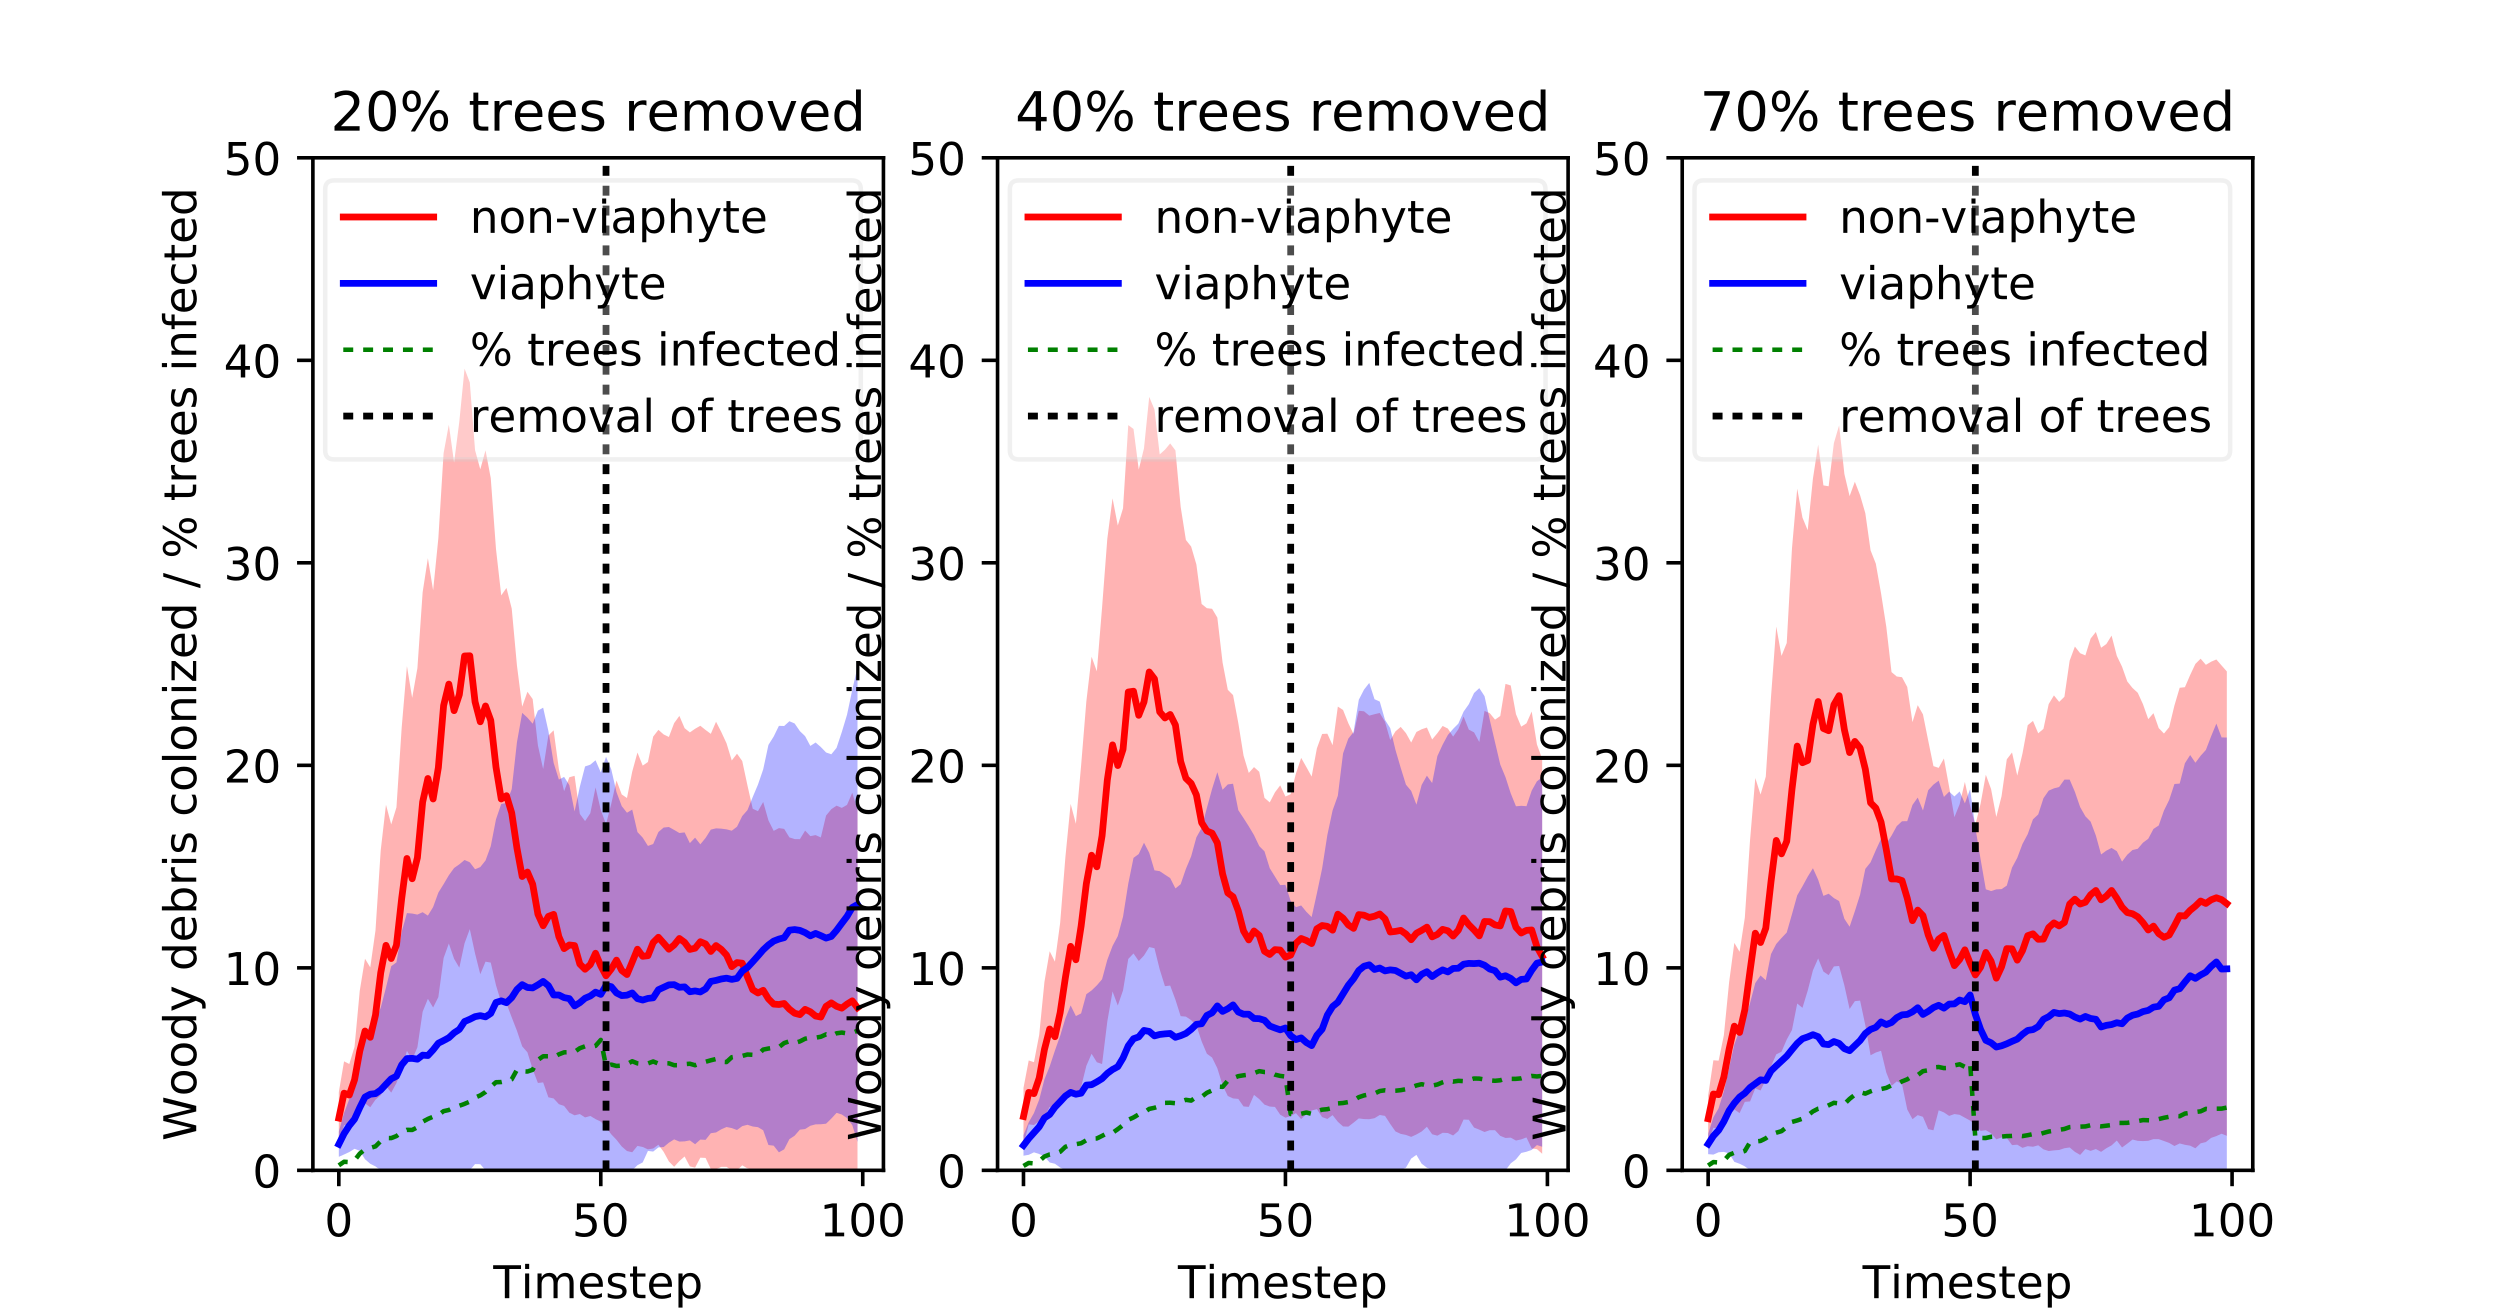 <?xml version="1.0" encoding="utf-8" standalone="no"?>
<!DOCTYPE svg PUBLIC "-//W3C//DTD SVG 1.1//EN"
  "http://www.w3.org/Graphics/SVG/1.1/DTD/svg11.dtd">
<!-- Created with matplotlib (http://matplotlib.org/) -->
<svg height="290pt" version="1.1" viewBox="0 0 553 290" width="553pt" xmlns="http://www.w3.org/2000/svg" xmlns:xlink="http://www.w3.org/1999/xlink">
 <defs>
  <style type="text/css">
*{stroke-linecap:butt;stroke-linejoin:round;}
  </style>
 </defs>
 <g id="figure_1">
  <g id="patch_1">
   <path d="M 0 290.88 
L 553.68 290.88 
L 553.68 0 
L 0 0 
z
" style="fill:#ffffff;"/>
  </g>
  <g id="axes_1">
   <g id="patch_2">
    <path d="M 69.21 258.883 
L 195.416 258.883 
L 195.416 34.906 
L 69.21 34.906 
z
" style="fill:#ffffff;"/>
   </g>
   <g id="PolyCollection_1">
    <path clip-path="url(#paeeb6de62c)" d="M 74.947 253.069 
L 74.947 241.583 
L 76.106 234.77 
L 77.264 235.365 
L 78.423 231.569 
L 79.582 219.136 
L 80.741 212.071 
L 81.9 213.983 
L 83.059 205.807 
L 84.218 188.076 
L 85.377 178.016 
L 86.536 182.364 
L 87.695 178.581 
L 88.854 160.934 
L 90.013 147.34 
L 91.172 154.366 
L 92.33 147.796 
L 93.489 131.004 
L 94.648 123.468 
L 95.807 130.594 
L 96.966 119.026 
L 98.125 100.238 
L 99.284 93.954 
L 100.443 102.314 
L 101.602 93.268 
L 102.761 81.559 
L 103.92 84.602 
L 105.079 99.568 
L 106.238 103.818 
L 107.396 99.614 
L 108.555 105.77 
L 109.714 121.453 
L 110.873 131.704 
L 112.032 130.051 
L 113.191 134.607 
L 114.35 147.218 
L 115.509 156.313 
L 116.668 153.02 
L 117.827 154.636 
L 118.986 164.881 
L 120.145 170.12 
L 121.303 162.691 
L 122.462 161.547 
L 123.621 170.139 
L 124.78 175.022 
L 125.939 171.926 
L 127.098 171.615 
L 128.257 180.047 
L 129.416 181.628 
L 130.575 179.893 
L 131.734 174.173 
L 132.893 179.188 
L 134.052 182.307 
L 135.211 177.806 
L 136.369 172.642 
L 137.528 175.738 
L 138.687 176.524 
L 139.846 170.698 
L 141.005 166.463 
L 142.164 169.354 
L 143.323 168.555 
L 144.482 162.936 
L 145.641 161.442 
L 146.8 162.457 
L 147.959 163.02 
L 149.118 159.956 
L 150.277 158.356 
L 151.435 161.072 
L 152.594 162.011 
L 153.753 161.204 
L 154.912 160.538 
L 156.071 161.469 
L 157.23 162.327 
L 158.389 159.647 
L 159.548 161.919 
L 160.707 164.422 
L 161.866 168.221 
L 163.025 166.722 
L 164.184 168.343 
L 165.342 173.756 
L 166.501 178.896 
L 167.66 179.43 
L 168.819 177.398 
L 169.978 181.478 
L 171.137 183.789 
L 172.296 183.176 
L 173.455 183.348 
L 174.614 185.232 
L 175.773 185.608 
L 176.932 185.627 
L 178.091 183.732 
L 179.25 184.952 
L 180.408 184.724 
L 181.567 185.247 
L 182.726 180.403 
L 183.885 178.998 
L 185.044 178.211 
L 186.203 178.704 
L 187.362 178.045 
L 188.521 175.354 
L 189.68 179.194 
L 189.68 258.883 
L 189.68 258.883 
L 188.521 258.883 
L 187.362 258.883 
L 186.203 258.883 
L 185.044 258.883 
L 183.885 258.883 
L 182.726 258.883 
L 181.567 258.883 
L 180.408 258.883 
L 179.25 258.883 
L 178.091 258.883 
L 176.932 258.883 
L 175.773 258.883 
L 174.614 258.883 
L 173.455 258.883 
L 172.296 258.883 
L 171.137 258.883 
L 169.978 258.883 
L 168.819 258.883 
L 167.66 258.883 
L 166.501 258.883 
L 165.342 258.451 
L 164.184 257.772 
L 163.025 258.883 
L 161.866 258.883 
L 160.707 258.109 
L 159.548 258.104 
L 158.389 258.673 
L 157.23 258.592 
L 156.071 256.134 
L 154.912 256.08 
L 153.753 258.281 
L 152.594 258.012 
L 151.435 255.815 
L 150.277 256.828 
L 149.118 258.095 
L 147.959 256.913 
L 146.8 254.788 
L 145.641 253.206 
L 144.482 254.041 
L 143.323 254.245 
L 142.164 253.715 
L 141.005 253.47 
L 139.846 254.879 
L 138.687 254.608 
L 137.528 253.602 
L 136.369 252.129 
L 135.211 250.907 
L 134.052 249.362 
L 132.893 248.092 
L 131.734 247.551 
L 130.575 246.849 
L 129.416 247.174 
L 128.257 246.426 
L 127.098 246.706 
L 125.939 246.126 
L 124.78 244.642 
L 123.621 244.239 
L 122.462 242.976 
L 121.303 242.728 
L 120.145 239.421 
L 118.986 239.553 
L 117.827 236.538 
L 116.668 232.779 
L 115.509 231.457 
L 114.35 228.01 
L 113.191 225.031 
L 112.032 221.972 
L 110.873 221.753 
L 109.714 217.938 
L 108.555 212.925 
L 107.396 212.72 
L 106.238 215.504 
L 105.079 210.885 
L 103.92 205.514 
L 102.761 208.646 
L 101.602 214.049 
L 100.443 212.081 
L 99.284 208.704 
L 98.125 211.917 
L 96.966 220.544 
L 95.807 222.862 
L 94.648 220.94 
L 93.489 223.796 
L 92.33 231.642 
L 91.172 234.389 
L 90.013 232.456 
L 88.854 236.512 
L 87.695 239.56 
L 86.536 241.69 
L 85.377 240.215 
L 84.218 242.249 
L 83.059 243.244 
L 81.9 244.922 
L 80.741 244.056 
L 79.582 245.861 
L 78.423 246.151 
L 77.264 249.074 
L 76.106 248.862 
L 74.947 253.069 
z
" style="fill:#ff0000;fill-opacity:0.3;"/>
   </g>
   <g id="PolyCollection_2">
    <path clip-path="url(#paeeb6de62c)" d="M 74.947 255.887 
L 74.947 250.322 
L 76.106 246.177 
L 77.264 243.133 
L 78.423 240.983 
L 79.582 235.441 
L 80.741 228.907 
L 81.9 226.651 
L 83.059 225.801 
L 84.218 222.898 
L 85.377 218.48 
L 86.536 213.731 
L 87.695 212.877 
L 88.854 206.121 
L 90.013 201.975 
L 91.172 202.074 
L 92.33 202.31 
L 93.489 201.778 
L 94.648 202.539 
L 95.807 200.635 
L 96.966 197.445 
L 98.125 195.575 
L 99.284 193.609 
L 100.443 192.002 
L 101.602 191.193 
L 102.761 190.227 
L 103.92 190.748 
L 105.079 192.271 
L 106.238 191.799 
L 107.396 190.345 
L 108.555 187.187 
L 109.714 181.232 
L 110.873 177.836 
L 112.032 177.619 
L 113.191 174.573 
L 114.35 164.174 
L 115.509 157.686 
L 116.668 158.754 
L 117.827 160.084 
L 118.986 157.187 
L 120.145 156.537 
L 121.303 161.69 
L 122.462 168.74 
L 123.621 172.45 
L 124.78 171.846 
L 125.939 173.683 
L 127.098 179.5 
L 128.257 174.031 
L 129.416 169.538 
L 130.575 169.142 
L 131.734 168.173 
L 132.893 170.845 
L 134.052 167.409 
L 135.211 170.181 
L 136.369 175.224 
L 137.528 178.319 
L 138.687 179.777 
L 139.846 179.083 
L 141.005 184.053 
L 142.164 185.289 
L 143.323 187.118 
L 144.482 186.705 
L 145.641 184.044 
L 146.8 183.054 
L 147.959 182.935 
L 149.118 183.579 
L 150.277 184.262 
L 151.435 184.125 
L 152.594 186.496 
L 153.753 185.285 
L 154.912 186.766 
L 156.071 185.357 
L 157.23 183.513 
L 158.389 183.231 
L 159.548 183.298 
L 160.707 183.451 
L 161.866 183.752 
L 163.025 182.874 
L 164.184 180.509 
L 165.342 179.196 
L 166.501 176.305 
L 167.66 173.561 
L 168.819 170.186 
L 169.978 164.773 
L 171.137 162.93 
L 172.296 160.556 
L 173.455 160.592 
L 174.614 159.536 
L 175.773 160.031 
L 176.932 161.721 
L 178.091 162.841 
L 179.25 165.002 
L 180.408 164.239 
L 181.567 165.245 
L 182.726 166.445 
L 183.885 166.856 
L 185.044 165.433 
L 186.203 161.939 
L 187.362 158.101 
L 188.521 152.609 
L 189.68 147.541 
L 189.68 252.593 
L 189.68 252.593 
L 188.521 248.868 
L 187.362 247.318 
L 186.203 246.526 
L 185.044 246.168 
L 183.885 247.432 
L 182.726 248.561 
L 181.567 248.686 
L 180.408 248.706 
L 179.25 249.018 
L 178.091 249.745 
L 176.932 249.88 
L 175.773 251.211 
L 174.614 251.976 
L 173.455 254.235 
L 172.296 254.897 
L 171.137 253.42 
L 169.978 253.279 
L 168.819 250.016 
L 167.66 249.329 
L 166.501 249.183 
L 165.342 248.8 
L 164.184 249.1 
L 163.025 249.96 
L 161.866 249.53 
L 160.707 249.293 
L 159.548 249.805 
L 158.389 250.499 
L 157.23 250.665 
L 156.071 252.136 
L 154.912 252.071 
L 153.753 253.103 
L 152.594 252.251 
L 151.435 252.471 
L 150.277 252.515 
L 149.118 252.033 
L 147.959 252.766 
L 146.8 253.722 
L 145.641 253.807 
L 144.482 254.729 
L 143.323 254.586 
L 142.164 257.131 
L 141.005 257.741 
L 139.846 258.883 
L 138.687 258.883 
L 137.528 258.883 
L 136.369 258.883 
L 135.211 258.883 
L 134.052 258.883 
L 132.893 258.883 
L 131.734 258.883 
L 130.575 258.883 
L 129.416 258.883 
L 128.257 258.883 
L 127.098 258.883 
L 125.939 258.883 
L 124.78 258.883 
L 123.621 258.883 
L 122.462 258.883 
L 121.303 258.883 
L 120.145 258.883 
L 118.986 258.883 
L 117.827 258.883 
L 116.668 258.883 
L 115.509 258.883 
L 114.35 258.883 
L 113.191 258.883 
L 112.032 258.883 
L 110.873 258.883 
L 109.714 258.883 
L 108.555 258.883 
L 107.396 258.883 
L 106.238 257.519 
L 105.079 257.496 
L 103.92 258.883 
L 102.761 258.883 
L 101.602 258.883 
L 100.443 258.883 
L 99.284 258.883 
L 98.125 258.883 
L 96.966 258.883 
L 95.807 258.883 
L 94.648 258.883 
L 93.489 258.883 
L 92.33 258.883 
L 91.172 258.883 
L 90.013 258.883 
L 88.854 258.883 
L 87.695 258.883 
L 86.536 258.883 
L 85.377 258.883 
L 84.218 258.883 
L 83.059 258.011 
L 81.9 257.429 
L 80.741 256.427 
L 79.582 254.552 
L 78.423 254.117 
L 77.264 254.834 
L 76.106 255.374 
L 74.947 255.887 
z
" style="fill:#0000ff;fill-opacity:0.3;"/>
   </g>
   <g id="matplotlib.axis_1">
    <g id="xtick_1">
     <g id="line2d_1">
      <defs>
       <path d="M 0 0 
L 0 3.5 
" id="me7aade645d" style="stroke:#000000;stroke-width:0.8;"/>
      </defs>
      <g>
       <use style="stroke:#000000;stroke-width:0.8;" x="74.947" xlink:href="#me7aade645d" y="258.883"/>
      </g>
     </g>
     <g id="text_1">
      <!-- 0 -->
      <defs>
       <path d="M 31.781 66.406 
Q 24.172 66.406 20.328 58.906 
Q 16.5 51.422 16.5 36.375 
Q 16.5 21.391 20.328 13.891 
Q 24.172 6.391 31.781 6.391 
Q 39.453 6.391 43.281 13.891 
Q 47.125 21.391 47.125 36.375 
Q 47.125 51.422 43.281 58.906 
Q 39.453 66.406 31.781 66.406 
M 31.781 74.219 
Q 44.047 74.219 50.516 64.516 
Q 56.984 54.828 56.984 36.375 
Q 56.984 17.969 50.516 8.266 
Q 44.047 -1.422 31.781 -1.422 
Q 19.531 -1.422 13.062 8.266 
Q 6.594 17.969 6.594 36.375 
Q 6.594 54.828 13.062 64.516 
Q 19.531 74.219 31.781 74.219 
" id="DejaVuSans-30"/>
      </defs>
      <g transform="translate(71.765 273.482)scale(0.1 -0.1)">
       <use xlink:href="#DejaVuSans-30"/>
      </g>
     </g>
    </g>
    <g id="xtick_2">
     <g id="line2d_2">
      <g>
       <use style="stroke:#000000;stroke-width:0.8;" x="132.893" xlink:href="#me7aade645d" y="258.883"/>
      </g>
     </g>
     <g id="text_2">
      <!-- 50 -->
      <defs>
       <path d="M 10.797 72.906 
L 49.516 72.906 
L 49.516 64.594 
L 19.828 64.594 
L 19.828 46.734 
Q 21.969 47.469 24.109 47.828 
Q 26.266 48.188 28.422 48.188 
Q 40.625 48.188 47.75 41.5 
Q 54.891 34.812 54.891 23.391 
Q 54.891 11.625 47.562 5.094 
Q 40.234 -1.422 26.906 -1.422 
Q 22.312 -1.422 17.547 -0.641 
Q 12.797 0.141 7.719 1.703 
L 7.719 11.625 
Q 12.109 9.234 16.797 8.062 
Q 21.484 6.891 26.703 6.891 
Q 35.156 6.891 40.078 11.328 
Q 45.016 15.766 45.016 23.391 
Q 45.016 31 40.078 35.438 
Q 35.156 39.891 26.703 39.891 
Q 22.75 39.891 18.812 39.016 
Q 14.891 38.141 10.797 36.281 
z
" id="DejaVuSans-35"/>
      </defs>
      <g transform="translate(126.53 273.482)scale(0.1 -0.1)">
       <use xlink:href="#DejaVuSans-35"/>
       <use x="63.623" xlink:href="#DejaVuSans-30"/>
      </g>
     </g>
    </g>
    <g id="xtick_3">
     <g id="line2d_3">
      <g>
       <use style="stroke:#000000;stroke-width:0.8;" x="190.839" xlink:href="#me7aade645d" y="258.883"/>
      </g>
     </g>
     <g id="text_3">
      <!-- 100 -->
      <defs>
       <path d="M 12.406 8.297 
L 28.516 8.297 
L 28.516 63.922 
L 10.984 60.406 
L 10.984 69.391 
L 28.422 72.906 
L 38.281 72.906 
L 38.281 8.297 
L 54.391 8.297 
L 54.391 0 
L 12.406 0 
z
" id="DejaVuSans-31"/>
      </defs>
      <g transform="translate(181.295 273.482)scale(0.1 -0.1)">
       <use xlink:href="#DejaVuSans-31"/>
       <use x="63.623" xlink:href="#DejaVuSans-30"/>
       <use x="127.246" xlink:href="#DejaVuSans-30"/>
      </g>
     </g>
    </g>
    <g id="text_4">
     <!-- Timestep -->
     <defs>
      <path d="M -0.297 72.906 
L 61.375 72.906 
L 61.375 64.594 
L 35.5 64.594 
L 35.5 0 
L 25.594 0 
L 25.594 64.594 
L -0.297 64.594 
z
" id="DejaVuSans-54"/>
      <path d="M 9.422 54.688 
L 18.406 54.688 
L 18.406 0 
L 9.422 0 
z
M 9.422 75.984 
L 18.406 75.984 
L 18.406 64.594 
L 9.422 64.594 
z
" id="DejaVuSans-69"/>
      <path d="M 52 44.188 
Q 55.375 50.25 60.062 53.125 
Q 64.75 56 71.094 56 
Q 79.641 56 84.281 50.016 
Q 88.922 44.047 88.922 33.016 
L 88.922 0 
L 79.891 0 
L 79.891 32.719 
Q 79.891 40.578 77.094 44.375 
Q 74.312 48.188 68.609 48.188 
Q 61.625 48.188 57.562 43.547 
Q 53.516 38.922 53.516 30.906 
L 53.516 0 
L 44.484 0 
L 44.484 32.719 
Q 44.484 40.625 41.703 44.406 
Q 38.922 48.188 33.109 48.188 
Q 26.219 48.188 22.156 43.531 
Q 18.109 38.875 18.109 30.906 
L 18.109 0 
L 9.078 0 
L 9.078 54.688 
L 18.109 54.688 
L 18.109 46.188 
Q 21.188 51.219 25.484 53.609 
Q 29.781 56 35.688 56 
Q 41.656 56 45.828 52.969 
Q 50 49.953 52 44.188 
" id="DejaVuSans-6d"/>
      <path d="M 56.203 29.594 
L 56.203 25.203 
L 14.891 25.203 
Q 15.484 15.922 20.484 11.062 
Q 25.484 6.203 34.422 6.203 
Q 39.594 6.203 44.453 7.469 
Q 49.312 8.734 54.109 11.281 
L 54.109 2.781 
Q 49.266 0.734 44.188 -0.344 
Q 39.109 -1.422 33.891 -1.422 
Q 20.797 -1.422 13.156 6.188 
Q 5.516 13.812 5.516 26.812 
Q 5.516 40.234 12.766 48.109 
Q 20.016 56 32.328 56 
Q 43.359 56 49.781 48.891 
Q 56.203 41.797 56.203 29.594 
M 47.219 32.234 
Q 47.125 39.594 43.094 43.984 
Q 39.062 48.391 32.422 48.391 
Q 24.906 48.391 20.391 44.141 
Q 15.875 39.891 15.188 32.172 
z
" id="DejaVuSans-65"/>
      <path d="M 44.281 53.078 
L 44.281 44.578 
Q 40.484 46.531 36.375 47.5 
Q 32.281 48.484 27.875 48.484 
Q 21.188 48.484 17.844 46.438 
Q 14.5 44.391 14.5 40.281 
Q 14.5 37.156 16.891 35.375 
Q 19.281 33.594 26.516 31.984 
L 29.594 31.297 
Q 39.156 29.25 43.188 25.516 
Q 47.219 21.781 47.219 15.094 
Q 47.219 7.469 41.188 3.016 
Q 35.156 -1.422 24.609 -1.422 
Q 20.219 -1.422 15.453 -0.562 
Q 10.688 0.297 5.422 2 
L 5.422 11.281 
Q 10.406 8.688 15.234 7.391 
Q 20.062 6.109 24.812 6.109 
Q 31.156 6.109 34.562 8.281 
Q 37.984 10.453 37.984 14.406 
Q 37.984 18.062 35.516 20.016 
Q 33.062 21.969 24.703 23.781 
L 21.578 24.516 
Q 13.234 26.266 9.516 29.906 
Q 5.812 33.547 5.812 39.891 
Q 5.812 47.609 11.281 51.797 
Q 16.75 56 26.812 56 
Q 31.781 56 36.172 55.266 
Q 40.578 54.547 44.281 53.078 
" id="DejaVuSans-73"/>
      <path d="M 18.312 70.219 
L 18.312 54.688 
L 36.812 54.688 
L 36.812 47.703 
L 18.312 47.703 
L 18.312 18.016 
Q 18.312 11.328 20.141 9.422 
Q 21.969 7.516 27.594 7.516 
L 36.812 7.516 
L 36.812 0 
L 27.594 0 
Q 17.188 0 13.234 3.875 
Q 9.281 7.766 9.281 18.016 
L 9.281 47.703 
L 2.688 47.703 
L 2.688 54.688 
L 9.281 54.688 
L 9.281 70.219 
z
" id="DejaVuSans-74"/>
      <path d="M 18.109 8.203 
L 18.109 -20.797 
L 9.078 -20.797 
L 9.078 54.688 
L 18.109 54.688 
L 18.109 46.391 
Q 20.953 51.266 25.266 53.625 
Q 29.594 56 35.594 56 
Q 45.562 56 51.781 48.094 
Q 58.016 40.188 58.016 27.297 
Q 58.016 14.406 51.781 6.484 
Q 45.562 -1.422 35.594 -1.422 
Q 29.594 -1.422 25.266 0.953 
Q 20.953 3.328 18.109 8.203 
M 48.688 27.297 
Q 48.688 37.203 44.609 42.844 
Q 40.531 48.484 33.406 48.484 
Q 26.266 48.484 22.188 42.844 
Q 18.109 37.203 18.109 27.297 
Q 18.109 17.391 22.188 11.75 
Q 26.266 6.109 33.406 6.109 
Q 40.531 6.109 44.609 11.75 
Q 48.688 17.391 48.688 27.297 
" id="DejaVuSans-70"/>
     </defs>
     <g transform="translate(109.11 287.16)scale(0.1 -0.1)">
      <use xlink:href="#DejaVuSans-54"/>
      <use x="61.037" xlink:href="#DejaVuSans-69"/>
      <use x="88.82" xlink:href="#DejaVuSans-6d"/>
      <use x="186.232" xlink:href="#DejaVuSans-65"/>
      <use x="247.756" xlink:href="#DejaVuSans-73"/>
      <use x="299.855" xlink:href="#DejaVuSans-74"/>
      <use x="339.064" xlink:href="#DejaVuSans-65"/>
      <use x="400.588" xlink:href="#DejaVuSans-70"/>
     </g>
    </g>
   </g>
   <g id="matplotlib.axis_2">
    <g id="ytick_1">
     <g id="line2d_4">
      <defs>
       <path d="M 0 0 
L -3.5 0 
" id="mf6034b2633" style="stroke:#000000;stroke-width:0.8;"/>
      </defs>
      <g>
       <use style="stroke:#000000;stroke-width:0.8;" x="69.21" xlink:href="#mf6034b2633" y="258.883"/>
      </g>
     </g>
     <g id="text_5">
      <!-- 0 -->
      <g transform="translate(55.847 262.682)scale(0.1 -0.1)">
       <use xlink:href="#DejaVuSans-30"/>
      </g>
     </g>
    </g>
    <g id="ytick_2">
     <g id="line2d_5">
      <g>
       <use style="stroke:#000000;stroke-width:0.8;" x="69.21" xlink:href="#mf6034b2633" y="214.088"/>
      </g>
     </g>
     <g id="text_6">
      <!-- 10 -->
      <g transform="translate(49.485 217.887)scale(0.1 -0.1)">
       <use xlink:href="#DejaVuSans-31"/>
       <use x="63.623" xlink:href="#DejaVuSans-30"/>
      </g>
     </g>
    </g>
    <g id="ytick_3">
     <g id="line2d_6">
      <g>
       <use style="stroke:#000000;stroke-width:0.8;" x="69.21" xlink:href="#mf6034b2633" y="169.292"/>
      </g>
     </g>
     <g id="text_7">
      <!-- 20 -->
      <defs>
       <path d="M 19.188 8.297 
L 53.609 8.297 
L 53.609 0 
L 7.328 0 
L 7.328 8.297 
Q 12.938 14.109 22.625 23.891 
Q 32.328 33.688 34.812 36.531 
Q 39.547 41.844 41.422 45.531 
Q 43.312 49.219 43.312 52.781 
Q 43.312 58.594 39.234 62.25 
Q 35.156 65.922 28.609 65.922 
Q 23.969 65.922 18.812 64.312 
Q 13.672 62.703 7.812 59.422 
L 7.812 69.391 
Q 13.766 71.781 18.938 73 
Q 24.125 74.219 28.422 74.219 
Q 39.75 74.219 46.484 68.547 
Q 53.219 62.891 53.219 53.422 
Q 53.219 48.922 51.531 44.891 
Q 49.859 40.875 45.406 35.406 
Q 44.188 33.984 37.641 27.219 
Q 31.109 20.453 19.188 8.297 
" id="DejaVuSans-32"/>
      </defs>
      <g transform="translate(49.485 173.091)scale(0.1 -0.1)">
       <use xlink:href="#DejaVuSans-32"/>
       <use x="63.623" xlink:href="#DejaVuSans-30"/>
      </g>
     </g>
    </g>
    <g id="ytick_4">
     <g id="line2d_7">
      <g>
       <use style="stroke:#000000;stroke-width:0.8;" x="69.21" xlink:href="#mf6034b2633" y="124.497"/>
      </g>
     </g>
     <g id="text_8">
      <!-- 30 -->
      <defs>
       <path d="M 40.578 39.312 
Q 47.656 37.797 51.625 33 
Q 55.609 28.219 55.609 21.188 
Q 55.609 10.406 48.188 4.484 
Q 40.766 -1.422 27.094 -1.422 
Q 22.516 -1.422 17.656 -0.516 
Q 12.797 0.391 7.625 2.203 
L 7.625 11.719 
Q 11.719 9.328 16.594 8.109 
Q 21.484 6.891 26.812 6.891 
Q 36.078 6.891 40.938 10.547 
Q 45.797 14.203 45.797 21.188 
Q 45.797 27.641 41.281 31.266 
Q 36.766 34.906 28.719 34.906 
L 20.219 34.906 
L 20.219 43.016 
L 29.109 43.016 
Q 36.375 43.016 40.234 45.922 
Q 44.094 48.828 44.094 54.297 
Q 44.094 59.906 40.109 62.906 
Q 36.141 65.922 28.719 65.922 
Q 24.656 65.922 20.016 65.031 
Q 15.375 64.156 9.812 62.312 
L 9.812 71.094 
Q 15.438 72.656 20.344 73.438 
Q 25.25 74.219 29.594 74.219 
Q 40.828 74.219 47.359 69.109 
Q 53.906 64.016 53.906 55.328 
Q 53.906 49.266 50.438 45.094 
Q 46.969 40.922 40.578 39.312 
" id="DejaVuSans-33"/>
      </defs>
      <g transform="translate(49.485 128.296)scale(0.1 -0.1)">
       <use xlink:href="#DejaVuSans-33"/>
       <use x="63.623" xlink:href="#DejaVuSans-30"/>
      </g>
     </g>
    </g>
    <g id="ytick_5">
     <g id="line2d_8">
      <g>
       <use style="stroke:#000000;stroke-width:0.8;" x="69.21" xlink:href="#mf6034b2633" y="79.701"/>
      </g>
     </g>
     <g id="text_9">
      <!-- 40 -->
      <defs>
       <path d="M 37.797 64.312 
L 12.891 25.391 
L 37.797 25.391 
z
M 35.203 72.906 
L 47.609 72.906 
L 47.609 25.391 
L 58.016 25.391 
L 58.016 17.188 
L 47.609 17.188 
L 47.609 0 
L 37.797 0 
L 37.797 17.188 
L 4.891 17.188 
L 4.891 26.703 
z
" id="DejaVuSans-34"/>
      </defs>
      <g transform="translate(49.485 83.5)scale(0.1 -0.1)">
       <use xlink:href="#DejaVuSans-34"/>
       <use x="63.623" xlink:href="#DejaVuSans-30"/>
      </g>
     </g>
    </g>
    <g id="ytick_6">
     <g id="line2d_9">
      <g>
       <use style="stroke:#000000;stroke-width:0.8;" x="69.21" xlink:href="#mf6034b2633" y="34.906"/>
      </g>
     </g>
     <g id="text_10">
      <!-- 50 -->
      <g transform="translate(49.485 38.705)scale(0.1 -0.1)">
       <use xlink:href="#DejaVuSans-35"/>
       <use x="63.623" xlink:href="#DejaVuSans-30"/>
      </g>
     </g>
    </g>
    <g id="text_11">
     <!-- Woody debris colonized / % trees infected -->
     <defs>
      <path d="M 3.328 72.906 
L 13.281 72.906 
L 28.609 11.281 
L 43.891 72.906 
L 54.984 72.906 
L 70.312 11.281 
L 85.594 72.906 
L 95.609 72.906 
L 77.297 0 
L 64.891 0 
L 49.516 63.281 
L 33.984 0 
L 21.578 0 
z
" id="DejaVuSans-57"/>
      <path d="M 30.609 48.391 
Q 23.391 48.391 19.188 42.75 
Q 14.984 37.109 14.984 27.297 
Q 14.984 17.484 19.156 11.844 
Q 23.344 6.203 30.609 6.203 
Q 37.797 6.203 41.984 11.859 
Q 46.188 17.531 46.188 27.297 
Q 46.188 37.016 41.984 42.703 
Q 37.797 48.391 30.609 48.391 
M 30.609 56 
Q 42.328 56 49.016 48.375 
Q 55.719 40.766 55.719 27.297 
Q 55.719 13.875 49.016 6.219 
Q 42.328 -1.422 30.609 -1.422 
Q 18.844 -1.422 12.172 6.219 
Q 5.516 13.875 5.516 27.297 
Q 5.516 40.766 12.172 48.375 
Q 18.844 56 30.609 56 
" id="DejaVuSans-6f"/>
      <path d="M 45.406 46.391 
L 45.406 75.984 
L 54.391 75.984 
L 54.391 0 
L 45.406 0 
L 45.406 8.203 
Q 42.578 3.328 38.25 0.953 
Q 33.938 -1.422 27.875 -1.422 
Q 17.969 -1.422 11.734 6.484 
Q 5.516 14.406 5.516 27.297 
Q 5.516 40.188 11.734 48.094 
Q 17.969 56 27.875 56 
Q 33.938 56 38.25 53.625 
Q 42.578 51.266 45.406 46.391 
M 14.797 27.297 
Q 14.797 17.391 18.875 11.75 
Q 22.953 6.109 30.078 6.109 
Q 37.203 6.109 41.297 11.75 
Q 45.406 17.391 45.406 27.297 
Q 45.406 37.203 41.297 42.844 
Q 37.203 48.484 30.078 48.484 
Q 22.953 48.484 18.875 42.844 
Q 14.797 37.203 14.797 27.297 
" id="DejaVuSans-64"/>
      <path d="M 32.172 -5.078 
Q 28.375 -14.844 24.75 -17.812 
Q 21.141 -20.797 15.094 -20.797 
L 7.906 -20.797 
L 7.906 -13.281 
L 13.188 -13.281 
Q 16.891 -13.281 18.938 -11.516 
Q 21 -9.766 23.484 -3.219 
L 25.094 0.875 
L 2.984 54.688 
L 12.5 54.688 
L 29.594 11.922 
L 46.688 54.688 
L 56.203 54.688 
z
" id="DejaVuSans-79"/>
      <path id="DejaVuSans-20"/>
      <path d="M 48.688 27.297 
Q 48.688 37.203 44.609 42.844 
Q 40.531 48.484 33.406 48.484 
Q 26.266 48.484 22.188 42.844 
Q 18.109 37.203 18.109 27.297 
Q 18.109 17.391 22.188 11.75 
Q 26.266 6.109 33.406 6.109 
Q 40.531 6.109 44.609 11.75 
Q 48.688 17.391 48.688 27.297 
M 18.109 46.391 
Q 20.953 51.266 25.266 53.625 
Q 29.594 56 35.594 56 
Q 45.562 56 51.781 48.094 
Q 58.016 40.188 58.016 27.297 
Q 58.016 14.406 51.781 6.484 
Q 45.562 -1.422 35.594 -1.422 
Q 29.594 -1.422 25.266 0.953 
Q 20.953 3.328 18.109 8.203 
L 18.109 0 
L 9.078 0 
L 9.078 75.984 
L 18.109 75.984 
z
" id="DejaVuSans-62"/>
      <path d="M 41.109 46.297 
Q 39.594 47.172 37.812 47.578 
Q 36.031 48 33.891 48 
Q 26.266 48 22.188 43.047 
Q 18.109 38.094 18.109 28.812 
L 18.109 0 
L 9.078 0 
L 9.078 54.688 
L 18.109 54.688 
L 18.109 46.188 
Q 20.953 51.172 25.484 53.578 
Q 30.031 56 36.531 56 
Q 37.453 56 38.578 55.875 
Q 39.703 55.766 41.062 55.516 
z
" id="DejaVuSans-72"/>
      <path d="M 48.781 52.594 
L 48.781 44.188 
Q 44.969 46.297 41.141 47.344 
Q 37.312 48.391 33.406 48.391 
Q 24.656 48.391 19.812 42.844 
Q 14.984 37.312 14.984 27.297 
Q 14.984 17.281 19.812 11.734 
Q 24.656 6.203 33.406 6.203 
Q 37.312 6.203 41.141 7.25 
Q 44.969 8.297 48.781 10.406 
L 48.781 2.094 
Q 45.016 0.344 40.984 -0.531 
Q 36.969 -1.422 32.422 -1.422 
Q 20.062 -1.422 12.781 6.344 
Q 5.516 14.109 5.516 27.297 
Q 5.516 40.672 12.859 48.328 
Q 20.219 56 33.016 56 
Q 37.156 56 41.109 55.141 
Q 45.062 54.297 48.781 52.594 
" id="DejaVuSans-63"/>
      <path d="M 9.422 75.984 
L 18.406 75.984 
L 18.406 0 
L 9.422 0 
z
" id="DejaVuSans-6c"/>
      <path d="M 54.891 33.016 
L 54.891 0 
L 45.906 0 
L 45.906 32.719 
Q 45.906 40.484 42.875 44.328 
Q 39.844 48.188 33.797 48.188 
Q 26.516 48.188 22.312 43.547 
Q 18.109 38.922 18.109 30.906 
L 18.109 0 
L 9.078 0 
L 9.078 54.688 
L 18.109 54.688 
L 18.109 46.188 
Q 21.344 51.125 25.703 53.562 
Q 30.078 56 35.797 56 
Q 45.219 56 50.047 50.172 
Q 54.891 44.344 54.891 33.016 
" id="DejaVuSans-6e"/>
      <path d="M 5.516 54.688 
L 48.188 54.688 
L 48.188 46.484 
L 14.406 7.172 
L 48.188 7.172 
L 48.188 0 
L 4.297 0 
L 4.297 8.203 
L 38.094 47.516 
L 5.516 47.516 
z
" id="DejaVuSans-7a"/>
      <path d="M 25.391 72.906 
L 33.688 72.906 
L 8.297 -9.281 
L 0 -9.281 
z
" id="DejaVuSans-2f"/>
      <path d="M 72.703 32.078 
Q 68.453 32.078 66.031 28.469 
Q 63.625 24.859 63.625 18.406 
Q 63.625 12.062 66.031 8.422 
Q 68.453 4.781 72.703 4.781 
Q 76.859 4.781 79.266 8.422 
Q 81.688 12.062 81.688 18.406 
Q 81.688 24.812 79.266 28.438 
Q 76.859 32.078 72.703 32.078 
M 72.703 38.281 
Q 80.422 38.281 84.953 32.906 
Q 89.5 27.547 89.5 18.406 
Q 89.5 9.281 84.938 3.922 
Q 80.375 -1.422 72.703 -1.422 
Q 64.891 -1.422 60.344 3.922 
Q 55.812 9.281 55.812 18.406 
Q 55.812 27.594 60.375 32.938 
Q 64.938 38.281 72.703 38.281 
M 22.312 68.016 
Q 18.109 68.016 15.688 64.375 
Q 13.281 60.75 13.281 54.391 
Q 13.281 47.953 15.672 44.328 
Q 18.062 40.719 22.312 40.719 
Q 26.562 40.719 28.969 44.328 
Q 31.391 47.953 31.391 54.391 
Q 31.391 60.688 28.953 64.344 
Q 26.516 68.016 22.312 68.016 
M 66.406 74.219 
L 74.219 74.219 
L 28.609 -1.422 
L 20.797 -1.422 
z
M 22.312 74.219 
Q 30.031 74.219 34.609 68.875 
Q 39.203 63.531 39.203 54.391 
Q 39.203 45.172 34.641 39.844 
Q 30.078 34.516 22.312 34.516 
Q 14.547 34.516 10.031 39.859 
Q 5.516 45.219 5.516 54.391 
Q 5.516 63.484 10.047 68.844 
Q 14.594 74.219 22.312 74.219 
" id="DejaVuSans-25"/>
      <path d="M 37.109 75.984 
L 37.109 68.5 
L 28.516 68.5 
Q 23.688 68.5 21.797 66.547 
Q 19.922 64.594 19.922 59.516 
L 19.922 54.688 
L 34.719 54.688 
L 34.719 47.703 
L 19.922 47.703 
L 19.922 0 
L 10.891 0 
L 10.891 47.703 
L 2.297 47.703 
L 2.297 54.688 
L 10.891 54.688 
L 10.891 58.5 
Q 10.891 67.625 15.141 71.797 
Q 19.391 75.984 28.609 75.984 
z
" id="DejaVuSans-66"/>
     </defs>
     <g transform="translate(43.405 252.347)rotate(-90)scale(0.1 -0.1)">
      <use xlink:href="#DejaVuSans-57"/>
      <use x="98.799" xlink:href="#DejaVuSans-6f"/>
      <use x="159.98" xlink:href="#DejaVuSans-6f"/>
      <use x="221.162" xlink:href="#DejaVuSans-64"/>
      <use x="284.639" xlink:href="#DejaVuSans-79"/>
      <use x="343.818" xlink:href="#DejaVuSans-20"/>
      <use x="375.605" xlink:href="#DejaVuSans-64"/>
      <use x="439.082" xlink:href="#DejaVuSans-65"/>
      <use x="500.605" xlink:href="#DejaVuSans-62"/>
      <use x="564.082" xlink:href="#DejaVuSans-72"/>
      <use x="605.195" xlink:href="#DejaVuSans-69"/>
      <use x="632.979" xlink:href="#DejaVuSans-73"/>
      <use x="685.078" xlink:href="#DejaVuSans-20"/>
      <use x="716.865" xlink:href="#DejaVuSans-63"/>
      <use x="771.846" xlink:href="#DejaVuSans-6f"/>
      <use x="833.027" xlink:href="#DejaVuSans-6c"/>
      <use x="860.811" xlink:href="#DejaVuSans-6f"/>
      <use x="921.992" xlink:href="#DejaVuSans-6e"/>
      <use x="985.371" xlink:href="#DejaVuSans-69"/>
      <use x="1013.154" xlink:href="#DejaVuSans-7a"/>
      <use x="1065.645" xlink:href="#DejaVuSans-65"/>
      <use x="1127.168" xlink:href="#DejaVuSans-64"/>
      <use x="1190.645" xlink:href="#DejaVuSans-20"/>
      <use x="1222.432" xlink:href="#DejaVuSans-2f"/>
      <use x="1256.123" xlink:href="#DejaVuSans-20"/>
      <use x="1287.91" xlink:href="#DejaVuSans-25"/>
      <use x="1382.93" xlink:href="#DejaVuSans-20"/>
      <use x="1414.717" xlink:href="#DejaVuSans-74"/>
      <use x="1453.926" xlink:href="#DejaVuSans-72"/>
      <use x="1495.008" xlink:href="#DejaVuSans-65"/>
      <use x="1556.531" xlink:href="#DejaVuSans-65"/>
      <use x="1618.055" xlink:href="#DejaVuSans-73"/>
      <use x="1670.154" xlink:href="#DejaVuSans-20"/>
      <use x="1701.941" xlink:href="#DejaVuSans-69"/>
      <use x="1729.725" xlink:href="#DejaVuSans-6e"/>
      <use x="1793.104" xlink:href="#DejaVuSans-66"/>
      <use x="1828.309" xlink:href="#DejaVuSans-65"/>
      <use x="1889.832" xlink:href="#DejaVuSans-63"/>
      <use x="1944.812" xlink:href="#DejaVuSans-74"/>
      <use x="1984.021" xlink:href="#DejaVuSans-65"/>
      <use x="2045.545" xlink:href="#DejaVuSans-64"/>
     </g>
    </g>
   </g>
   <g id="line2d_10">
    <path clip-path="url(#paeeb6de62c)" d="M 74.947 247.326 
L 76.106 241.816 
L 77.264 242.219 
L 78.423 238.86 
L 79.582 232.499 
L 80.741 228.064 
L 81.9 229.453 
L 83.059 224.525 
L 84.218 215.163 
L 85.377 209.115 
L 86.536 212.027 
L 87.695 209.071 
L 88.854 198.723 
L 90.013 189.898 
L 91.172 194.378 
L 92.33 189.719 
L 93.489 177.4 
L 94.648 172.204 
L 95.807 176.728 
L 96.966 169.785 
L 98.125 156.077 
L 99.284 151.329 
L 100.443 157.197 
L 101.602 153.659 
L 102.761 145.103 
L 103.92 145.058 
L 105.079 155.226 
L 106.238 159.661 
L 107.396 156.167 
L 108.555 159.348 
L 109.714 169.695 
L 110.873 176.728 
L 112.032 176.011 
L 113.191 179.819 
L 114.35 187.614 
L 115.509 193.885 
L 116.668 192.899 
L 117.827 195.587 
L 118.986 202.217 
L 120.145 204.77 
L 121.303 202.71 
L 122.462 202.262 
L 123.621 207.189 
L 124.78 209.832 
L 125.939 209.026 
L 127.098 209.16 
L 128.257 213.237 
L 129.416 214.401 
L 130.575 213.371 
L 131.734 210.862 
L 132.893 213.64 
L 134.052 215.835 
L 135.211 214.356 
L 136.369 212.385 
L 137.528 214.67 
L 138.687 215.566 
L 139.846 212.789 
L 141.005 209.966 
L 142.164 211.534 
L 143.323 211.4 
L 144.482 208.488 
L 145.641 207.324 
L 146.8 208.623 
L 147.959 209.966 
L 149.118 209.026 
L 150.277 207.592 
L 151.435 208.443 
L 152.594 210.011 
L 153.753 209.743 
L 154.912 208.309 
L 156.071 208.802 
L 157.23 210.459 
L 158.389 209.16 
L 159.548 210.011 
L 160.707 211.266 
L 161.866 213.819 
L 163.025 212.923 
L 164.184 213.057 
L 165.342 216.103 
L 166.501 218.926 
L 167.66 219.642 
L 168.819 219.06 
L 169.978 220.941 
L 171.137 222.106 
L 172.296 222.196 
L 173.455 221.972 
L 174.614 223.226 
L 175.773 224.122 
L 176.932 224.435 
L 178.091 223.271 
L 179.25 223.808 
L 180.408 224.749 
L 181.567 224.973 
L 182.726 222.599 
L 183.885 221.837 
L 185.044 222.599 
L 186.203 223.002 
L 187.362 222.106 
L 188.521 221.389 
L 189.68 222.912 
" style="fill:none;stroke:#ff0000;stroke-linecap:square;stroke-width:1.5;"/>
   </g>
   <g id="line2d_11">
    <path clip-path="url(#paeeb6de62c)" d="M 74.947 253.105 
L 76.106 250.775 
L 77.264 248.983 
L 78.423 247.55 
L 79.582 244.997 
L 80.741 242.667 
L 81.9 242.04 
L 83.059 241.906 
L 84.218 241.099 
L 85.377 239.845 
L 86.536 238.636 
L 87.695 238.053 
L 88.854 235.545 
L 90.013 234.156 
L 91.172 234.111 
L 92.33 234.29 
L 93.489 233.395 
L 94.648 233.484 
L 95.807 232.23 
L 96.966 230.752 
L 98.125 230.169 
L 99.284 229.542 
L 100.443 228.467 
L 101.602 227.706 
L 102.761 225.958 
L 103.92 225.466 
L 105.079 224.883 
L 106.238 224.659 
L 107.396 224.928 
L 108.555 224.167 
L 109.714 221.748 
L 110.873 221.389 
L 112.032 221.793 
L 113.191 220.673 
L 114.35 218.881 
L 115.509 217.806 
L 116.668 218.433 
L 117.827 218.522 
L 118.986 217.851 
L 120.145 217.089 
L 121.303 218.03 
L 122.462 220.09 
L 123.621 220.09 
L 124.78 220.673 
L 125.939 220.897 
L 127.098 222.509 
L 128.257 221.793 
L 129.416 220.807 
L 130.575 220.314 
L 131.734 219.463 
L 132.893 219.956 
L 134.052 217.985 
L 135.211 218.254 
L 136.369 219.642 
L 137.528 220.225 
L 138.687 220.135 
L 139.846 219.642 
L 141.005 220.897 
L 142.164 221.21 
L 143.323 220.852 
L 144.482 220.717 
L 145.641 218.926 
L 146.8 218.388 
L 147.959 217.851 
L 149.118 217.806 
L 150.277 218.388 
L 151.435 218.298 
L 152.594 219.374 
L 153.753 219.194 
L 154.912 219.418 
L 156.071 218.746 
L 157.23 217.089 
L 158.389 216.865 
L 159.548 216.551 
L 160.707 216.372 
L 161.866 216.641 
L 163.025 216.417 
L 164.184 214.804 
L 165.342 213.998 
L 166.501 212.744 
L 167.66 211.445 
L 168.819 210.101 
L 169.978 209.026 
L 171.137 208.175 
L 172.296 207.727 
L 173.455 207.413 
L 174.614 205.756 
L 175.773 205.621 
L 176.932 205.801 
L 178.091 206.293 
L 179.25 207.01 
L 180.408 206.472 
L 181.567 206.965 
L 182.726 207.503 
L 183.885 207.144 
L 185.044 205.801 
L 186.203 204.233 
L 187.362 202.71 
L 188.521 200.739 
L 189.68 200.067 
" style="fill:none;stroke:#0000ff;stroke-linecap:square;stroke-width:1.5;"/>
   </g>
   <g id="line2d_12">
    <path clip-path="url(#paeeb6de62c)" d="M 74.947 257.774 
L 76.106 256.983 
L 77.264 257.06 
L 78.423 256.679 
L 79.582 255.174 
L 80.741 254.248 
L 81.9 253.93 
L 83.059 253.577 
L 84.218 252.418 
L 85.377 251.733 
L 86.536 251.747 
L 87.695 251.295 
L 88.854 250.433 
L 90.013 249.924 
L 91.172 249.945 
L 92.33 249.352 
L 93.489 248.129 
L 94.648 247.508 
L 95.807 247.013 
L 96.966 246.639 
L 98.125 245.784 
L 99.284 245.529 
L 100.443 244.95 
L 101.602 244.59 
L 102.761 244.173 
L 103.92 243.671 
L 105.079 242.795 
L 106.238 242.3 
L 107.396 241.551 
L 108.555 240.386 
L 109.714 239.389 
L 110.873 239.347 
L 112.032 239.093 
L 113.191 238.732 
L 114.35 236.634 
L 115.509 236.966 
L 116.668 237.022 
L 117.827 236.634 
L 118.986 234.458 
L 120.145 233.652 
L 121.303 233.638 
L 122.462 233.878 
L 123.621 233.221 
L 124.78 232.776 
L 125.939 232.741 
L 127.098 232.677 
L 128.257 231.865 
L 129.416 231.441 
L 130.575 231.631 
L 131.734 231.349 
L 132.893 230.028 
L 134.052 235.821 
L 135.211 235.482 
L 136.369 235.793 
L 137.528 235.701 
L 138.687 235.39 
L 139.846 234.747 
L 141.005 235.221 
L 142.164 235.348 
L 143.323 235.235 
L 144.482 234.797 
L 145.641 235.27 
L 146.8 235.192 
L 147.959 235.207 
L 149.118 235.623 
L 150.277 235.623 
L 151.435 235.383 
L 152.594 235.298 
L 153.753 235.631 
L 154.912 235.214 
L 156.071 234.867 
L 157.23 234.535 
L 158.389 234.253 
L 159.548 234.86 
L 160.707 234.924 
L 161.866 233.857 
L 163.025 233.666 
L 164.184 233.574 
L 165.342 233.256 
L 166.501 233.327 
L 167.66 233.285 
L 168.819 232.168 
L 169.978 231.935 
L 171.137 231.744 
L 172.296 231.631 
L 173.455 230.72 
L 174.614 230.331 
L 175.773 230.706 
L 176.932 230.36 
L 178.091 229.766 
L 179.25 229.526 
L 180.408 229.54 
L 181.567 229.328 
L 182.726 228.805 
L 183.885 229.158 
L 185.044 228.565 
L 186.203 228.402 
L 187.362 228.593 
L 188.521 228.487 
L 189.68 228 
" style="fill:none;stroke:#008000;stroke-dasharray:2.2,2.2;stroke-dashoffset:0;"/>
   </g>
   <g id="line2d_13">
    <path clip-path="url(#paeeb6de62c)" d="M 134.052 258.883 
L 134.052 -1 
" style="fill:none;stroke:#000000;stroke-dasharray:2.2,2.2;stroke-dashoffset:0;stroke-width:1.5;"/>
   </g>
   <g id="patch_3">
    <path d="M 69.21 258.883 
L 69.21 34.906 
" style="fill:none;stroke:#000000;stroke-linecap:square;stroke-linejoin:miter;stroke-width:0.8;"/>
   </g>
   <g id="patch_4">
    <path d="M 195.416 258.883 
L 195.416 34.906 
" style="fill:none;stroke:#000000;stroke-linecap:square;stroke-linejoin:miter;stroke-width:0.8;"/>
   </g>
   <g id="patch_5">
    <path d="M 69.21 258.883 
L 195.416 258.883 
" style="fill:none;stroke:#000000;stroke-linecap:square;stroke-linejoin:miter;stroke-width:0.8;"/>
   </g>
   <g id="patch_6">
    <path d="M 69.21 34.906 
L 195.416 34.906 
" style="fill:none;stroke:#000000;stroke-linecap:square;stroke-linejoin:miter;stroke-width:0.8;"/>
   </g>
   <g id="text_12">
    <!-- 20% trees removed -->
    <defs>
     <path d="M 2.984 54.688 
L 12.5 54.688 
L 29.594 8.797 
L 46.688 54.688 
L 56.203 54.688 
L 35.688 0 
L 23.484 0 
z
" id="DejaVuSans-76"/>
    </defs>
    <g transform="translate(73.113 28.906)scale(0.12 -0.12)">
     <use xlink:href="#DejaVuSans-32"/>
     <use x="63.623" xlink:href="#DejaVuSans-30"/>
     <use x="127.246" xlink:href="#DejaVuSans-25"/>
     <use x="222.266" xlink:href="#DejaVuSans-20"/>
     <use x="254.053" xlink:href="#DejaVuSans-74"/>
     <use x="293.262" xlink:href="#DejaVuSans-72"/>
     <use x="334.344" xlink:href="#DejaVuSans-65"/>
     <use x="395.867" xlink:href="#DejaVuSans-65"/>
     <use x="457.391" xlink:href="#DejaVuSans-73"/>
     <use x="509.49" xlink:href="#DejaVuSans-20"/>
     <use x="541.277" xlink:href="#DejaVuSans-72"/>
     <use x="582.359" xlink:href="#DejaVuSans-65"/>
     <use x="643.883" xlink:href="#DejaVuSans-6d"/>
     <use x="741.295" xlink:href="#DejaVuSans-6f"/>
     <use x="802.477" xlink:href="#DejaVuSans-76"/>
     <use x="861.656" xlink:href="#DejaVuSans-65"/>
     <use x="923.18" xlink:href="#DejaVuSans-64"/>
    </g>
   </g>
   <g id="legend_1">
    <g id="patch_7">
     <path d="M 73.932 101.618 
L 188.416 101.618 
Q 190.416 101.618 190.416 99.618 
L 190.416 41.906 
Q 190.416 39.906 188.416 39.906 
L 73.932 39.906 
Q 71.932 39.906 71.932 41.906 
L 71.932 99.618 
Q 71.932 101.618 73.932 101.618 
z
" style="fill:#ffffff;opacity:0.3;stroke:#cccccc;stroke-linejoin:miter;"/>
    </g>
    <g id="line2d_14">
     <path d="M 75.932 48.004 
L 95.932 48.004 
" style="fill:none;stroke:#ff0000;stroke-linecap:square;stroke-width:1.5;"/>
    </g>
    <g id="line2d_15"/>
    <g id="text_13">
     <!-- non-viaphyte -->
     <defs>
      <path d="M 4.891 31.391 
L 31.203 31.391 
L 31.203 23.391 
L 4.891 23.391 
z
" id="DejaVuSans-2d"/>
      <path d="M 34.281 27.484 
Q 23.391 27.484 19.188 25 
Q 14.984 22.516 14.984 16.5 
Q 14.984 11.719 18.141 8.906 
Q 21.297 6.109 26.703 6.109 
Q 34.188 6.109 38.703 11.406 
Q 43.219 16.703 43.219 25.484 
L 43.219 27.484 
z
M 52.203 31.203 
L 52.203 0 
L 43.219 0 
L 43.219 8.297 
Q 40.141 3.328 35.547 0.953 
Q 30.953 -1.422 24.312 -1.422 
Q 15.922 -1.422 10.953 3.297 
Q 6 8.016 6 15.922 
Q 6 25.141 12.172 29.828 
Q 18.359 34.516 30.609 34.516 
L 43.219 34.516 
L 43.219 35.406 
Q 43.219 41.609 39.141 45 
Q 35.062 48.391 27.688 48.391 
Q 23 48.391 18.547 47.266 
Q 14.109 46.141 10.016 43.891 
L 10.016 52.203 
Q 14.938 54.109 19.578 55.047 
Q 24.219 56 28.609 56 
Q 40.484 56 46.344 49.844 
Q 52.203 43.703 52.203 31.203 
" id="DejaVuSans-61"/>
      <path d="M 54.891 33.016 
L 54.891 0 
L 45.906 0 
L 45.906 32.719 
Q 45.906 40.484 42.875 44.328 
Q 39.844 48.188 33.797 48.188 
Q 26.516 48.188 22.312 43.547 
Q 18.109 38.922 18.109 30.906 
L 18.109 0 
L 9.078 0 
L 9.078 75.984 
L 18.109 75.984 
L 18.109 46.188 
Q 21.344 51.125 25.703 53.562 
Q 30.078 56 35.797 56 
Q 45.219 56 50.047 50.172 
Q 54.891 44.344 54.891 33.016 
" id="DejaVuSans-68"/>
     </defs>
     <g transform="translate(103.932 51.504)scale(0.1 -0.1)">
      <use xlink:href="#DejaVuSans-6e"/>
      <use x="63.379" xlink:href="#DejaVuSans-6f"/>
      <use x="124.561" xlink:href="#DejaVuSans-6e"/>
      <use x="187.939" xlink:href="#DejaVuSans-2d"/>
      <use x="223.992" xlink:href="#DejaVuSans-76"/>
      <use x="283.172" xlink:href="#DejaVuSans-69"/>
      <use x="310.955" xlink:href="#DejaVuSans-61"/>
      <use x="372.234" xlink:href="#DejaVuSans-70"/>
      <use x="435.711" xlink:href="#DejaVuSans-68"/>
      <use x="499.09" xlink:href="#DejaVuSans-79"/>
      <use x="558.27" xlink:href="#DejaVuSans-74"/>
      <use x="597.479" xlink:href="#DejaVuSans-65"/>
     </g>
    </g>
    <g id="line2d_16">
     <path d="M 75.932 62.682 
L 95.932 62.682 
" style="fill:none;stroke:#0000ff;stroke-linecap:square;stroke-width:1.5;"/>
    </g>
    <g id="line2d_17"/>
    <g id="text_14">
     <!-- viaphyte -->
     <g transform="translate(103.932 66.182)scale(0.1 -0.1)">
      <use xlink:href="#DejaVuSans-76"/>
      <use x="59.18" xlink:href="#DejaVuSans-69"/>
      <use x="86.963" xlink:href="#DejaVuSans-61"/>
      <use x="148.242" xlink:href="#DejaVuSans-70"/>
      <use x="211.719" xlink:href="#DejaVuSans-68"/>
      <use x="275.098" xlink:href="#DejaVuSans-79"/>
      <use x="334.277" xlink:href="#DejaVuSans-74"/>
      <use x="373.486" xlink:href="#DejaVuSans-65"/>
     </g>
    </g>
    <g id="line2d_18">
     <path d="M 75.932 77.36 
L 95.932 77.36 
" style="fill:none;stroke:#008000;stroke-dasharray:2.2,2.2;stroke-dashoffset:0;"/>
    </g>
    <g id="line2d_19"/>
    <g id="text_15">
     <!-- % trees infected -->
     <g transform="translate(103.932 80.86)scale(0.1 -0.1)">
      <use xlink:href="#DejaVuSans-25"/>
      <use x="95.02" xlink:href="#DejaVuSans-20"/>
      <use x="126.807" xlink:href="#DejaVuSans-74"/>
      <use x="166.016" xlink:href="#DejaVuSans-72"/>
      <use x="207.098" xlink:href="#DejaVuSans-65"/>
      <use x="268.621" xlink:href="#DejaVuSans-65"/>
      <use x="330.145" xlink:href="#DejaVuSans-73"/>
      <use x="382.244" xlink:href="#DejaVuSans-20"/>
      <use x="414.031" xlink:href="#DejaVuSans-69"/>
      <use x="441.814" xlink:href="#DejaVuSans-6e"/>
      <use x="505.193" xlink:href="#DejaVuSans-66"/>
      <use x="540.398" xlink:href="#DejaVuSans-65"/>
      <use x="601.922" xlink:href="#DejaVuSans-63"/>
      <use x="656.902" xlink:href="#DejaVuSans-74"/>
      <use x="696.111" xlink:href="#DejaVuSans-65"/>
      <use x="757.635" xlink:href="#DejaVuSans-64"/>
     </g>
    </g>
    <g id="line2d_20">
     <path d="M 75.932 92.038 
L 95.932 92.038 
" style="fill:none;stroke:#000000;stroke-dasharray:2.2,2.2;stroke-dashoffset:0;stroke-width:1.5;"/>
    </g>
    <g id="line2d_21"/>
    <g id="text_16">
     <!-- removal of trees -->
     <g transform="translate(103.932 95.538)scale(0.1 -0.1)">
      <use xlink:href="#DejaVuSans-72"/>
      <use x="41.082" xlink:href="#DejaVuSans-65"/>
      <use x="102.605" xlink:href="#DejaVuSans-6d"/>
      <use x="200.018" xlink:href="#DejaVuSans-6f"/>
      <use x="261.199" xlink:href="#DejaVuSans-76"/>
      <use x="320.379" xlink:href="#DejaVuSans-61"/>
      <use x="381.658" xlink:href="#DejaVuSans-6c"/>
      <use x="409.441" xlink:href="#DejaVuSans-20"/>
      <use x="441.229" xlink:href="#DejaVuSans-6f"/>
      <use x="502.41" xlink:href="#DejaVuSans-66"/>
      <use x="537.615" xlink:href="#DejaVuSans-20"/>
      <use x="569.402" xlink:href="#DejaVuSans-74"/>
      <use x="608.611" xlink:href="#DejaVuSans-72"/>
      <use x="649.693" xlink:href="#DejaVuSans-65"/>
      <use x="711.217" xlink:href="#DejaVuSans-65"/>
      <use x="772.74" xlink:href="#DejaVuSans-73"/>
     </g>
    </g>
   </g>
  </g>
  <g id="axes_2">
   <g id="patch_8">
    <path d="M 220.658 258.883 
L 346.864 258.883 
L 346.864 34.906 
L 220.658 34.906 
z
" style="fill:#ffffff;"/>
   </g>
   <g id="PolyCollection_3">
    <path clip-path="url(#p58b312909b)" d="M 226.394 253.278 
L 226.394 240.657 
L 227.553 234.572 
L 228.712 234.957 
L 229.871 228.926 
L 231.03 217.21 
L 232.189 210.418 
L 233.348 212.714 
L 234.507 204.132 
L 235.666 189.597 
L 236.825 177.818 
L 237.984 182.226 
L 239.143 169.305 
L 240.301 155.148 
L 241.46 145.271 
L 242.619 148.505 
L 243.778 134.393 
L 244.937 119.175 
L 246.096 110.233 
L 247.255 116.253 
L 248.414 112.436 
L 249.573 94.035 
L 250.732 94.893 
L 251.891 103.874 
L 253.05 99.183 
L 254.209 87.796 
L 255.367 90.579 
L 256.526 100.512 
L 257.685 99.479 
L 258.844 98.088 
L 260.003 99.632 
L 261.162 112.11 
L 262.321 119.443 
L 263.48 120.901 
L 264.639 124.866 
L 265.798 133.602 
L 266.957 134.53 
L 268.116 134.665 
L 269.274 136.607 
L 270.433 146.55 
L 271.592 152.586 
L 272.751 153.755 
L 273.91 159.926 
L 275.069 167.123 
L 276.228 170.973 
L 277.387 169.684 
L 278.546 170.716 
L 279.705 176.486 
L 280.864 177.494 
L 282.023 175.257 
L 283.182 173.719 
L 284.34 176.195 
L 285.499 175.656 
L 286.658 171.112 
L 287.817 167.644 
L 288.976 169.686 
L 290.135 171.778 
L 291.294 165.545 
L 292.453 162.351 
L 293.612 162.293 
L 294.771 164.847 
L 295.93 156.296 
L 297.089 157.061 
L 298.248 159.969 
L 299.406 162.375 
L 300.565 157.222 
L 301.724 157.342 
L 302.883 158.297 
L 304.042 157.984 
L 305.201 157.708 
L 306.36 159.663 
L 307.519 163.705 
L 308.678 161.779 
L 309.837 160.789 
L 310.996 162.166 
L 312.155 164.246 
L 313.313 161.909 
L 314.472 161.313 
L 315.631 160.927 
L 316.79 163.571 
L 317.949 162.182 
L 319.108 160.578 
L 320.267 161.157 
L 321.426 162.94 
L 322.585 161.32 
L 323.744 158.491 
L 324.903 161.4 
L 326.062 162.001 
L 327.221 164.141 
L 328.379 157.258 
L 329.538 157.754 
L 330.697 159.18 
L 331.856 158.382 
L 333.015 151.282 
L 334.174 151.625 
L 335.333 157.968 
L 336.492 160.735 
L 337.651 160.007 
L 338.81 157.383 
L 339.969 164.665 
L 341.128 167.858 
L 341.128 255.211 
L 341.128 255.211 
L 339.969 254.193 
L 338.81 254.039 
L 337.651 251.594 
L 336.492 252.031 
L 335.333 252.29 
L 334.174 251.644 
L 333.015 251.718 
L 331.856 251.248 
L 330.697 250.002 
L 329.538 249.994 
L 328.379 250.401 
L 327.221 249.879 
L 326.062 249.421 
L 324.903 247.693 
L 323.744 247.645 
L 322.585 250.192 
L 321.426 251.17 
L 320.267 250.623 
L 319.108 250.575 
L 317.949 251.211 
L 316.79 250.897 
L 315.631 249.241 
L 314.472 250.288 
L 313.313 250.946 
L 312.155 251.476 
L 310.996 251.047 
L 309.837 250.812 
L 308.678 250.27 
L 307.519 248.612 
L 306.36 246.831 
L 305.201 246.636 
L 304.042 247.345 
L 302.883 247.57 
L 301.724 247.54 
L 300.565 247.391 
L 299.406 248.33 
L 298.248 249.213 
L 297.089 249.165 
L 295.93 248.138 
L 294.771 246.665 
L 293.612 247.516 
L 292.453 247.1 
L 291.294 245.339 
L 290.135 245.646 
L 288.976 246.394 
L 287.817 247.54 
L 286.658 246.223 
L 285.499 246.875 
L 284.34 247.232 
L 283.182 246.572 
L 282.023 244.856 
L 280.864 244.768 
L 279.705 244.343 
L 278.546 243.124 
L 277.387 242.185 
L 276.228 244.839 
L 275.069 244.746 
L 273.91 243.074 
L 272.751 242.974 
L 271.592 242.441 
L 270.433 240.056 
L 269.274 236.291 
L 268.116 233.932 
L 266.957 233.081 
L 265.798 230.336 
L 264.639 226.799 
L 263.48 225.657 
L 262.321 224.875 
L 261.162 224.772 
L 260.003 221.123 
L 258.844 218.009 
L 257.685 218.141 
L 256.526 214.42 
L 255.367 209.75 
L 254.209 209.487 
L 253.05 211.359 
L 251.891 212.582 
L 250.732 210.901 
L 249.573 212.117 
L 248.414 219.071 
L 247.255 222.421 
L 246.096 219.303 
L 244.937 225.949 
L 243.778 235.369 
L 242.619 234.964 
L 241.46 233.092 
L 240.301 235.757 
L 239.143 240.414 
L 237.984 242.366 
L 236.825 240.861 
L 235.666 242.879 
L 234.507 243.843 
L 233.348 245.923 
L 232.189 244.814 
L 231.03 247.071 
L 229.871 247.987 
L 228.712 248.854 
L 227.553 248.702 
L 226.394 253.278 
z
" style="fill:#ff0000;fill-opacity:0.3;"/>
   </g>
   <g id="PolyCollection_4">
    <path clip-path="url(#p58b312909b)" d="M 226.394 255.645 
L 226.394 251.102 
L 227.553 248.252 
L 228.712 246.207 
L 229.871 243.23 
L 231.03 238.756 
L 232.189 235.898 
L 233.348 232.392 
L 234.507 229.128 
L 235.666 225.279 
L 236.825 222.397 
L 237.984 224.759 
L 239.143 224.161 
L 240.301 219.908 
L 241.46 219.088 
L 242.619 217.968 
L 243.778 216.614 
L 244.937 212.322 
L 246.096 209.246 
L 247.255 207.075 
L 248.414 202.778 
L 249.573 195.473 
L 250.732 189.767 
L 251.891 188.902 
L 253.05 186.407 
L 254.209 188.642 
L 255.367 192.519 
L 256.526 192.703 
L 257.685 193.478 
L 258.844 194.228 
L 260.003 196.521 
L 261.162 195.588 
L 262.321 192.198 
L 263.48 189.433 
L 264.639 185.222 
L 265.798 183.159 
L 266.957 178.737 
L 268.116 174.507 
L 269.274 170.809 
L 270.433 174.699 
L 271.592 173.512 
L 272.751 173.361 
L 273.91 179.213 
L 275.069 180.964 
L 276.228 182.779 
L 277.387 184.73 
L 278.546 187.16 
L 279.705 188.323 
L 280.864 192.046 
L 282.023 193.909 
L 283.182 195.787 
L 284.34 195.72 
L 285.499 199.317 
L 286.658 200.671 
L 287.817 200.285 
L 288.976 201.706 
L 290.135 202.847 
L 291.294 197.622 
L 292.453 192.114 
L 293.612 184.695 
L 294.771 179.263 
L 295.93 176.014 
L 297.089 166.641 
L 298.248 163.385 
L 299.406 161.939 
L 300.565 154.796 
L 301.724 152.539 
L 302.883 151.06 
L 304.042 154.666 
L 305.201 155.191 
L 306.36 159.23 
L 307.519 161.064 
L 308.678 165.887 
L 309.837 169.844 
L 310.996 173.569 
L 312.155 174.952 
L 313.313 177.998 
L 314.472 173.619 
L 315.631 171.579 
L 316.79 173.205 
L 317.949 167.248 
L 319.108 164.728 
L 320.267 162.571 
L 321.426 161.233 
L 322.585 160.062 
L 323.744 157.413 
L 324.903 155.772 
L 326.062 153.291 
L 327.221 152.212 
L 328.379 153.991 
L 329.538 159.246 
L 330.697 164.185 
L 331.856 169.113 
L 333.015 171.904 
L 334.174 175.496 
L 335.333 178.353 
L 336.492 178.246 
L 337.651 178.334 
L 338.81 174.894 
L 339.969 172.827 
L 341.128 171.922 
L 341.128 253.655 
L 341.128 253.655 
L 339.969 253.288 
L 338.81 254.356 
L 337.651 254.769 
L 336.492 255.036 
L 335.333 256.452 
L 334.174 257.338 
L 333.015 258.883 
L 331.856 258.883 
L 330.697 258.883 
L 329.538 258.883 
L 328.379 258.883 
L 327.221 258.883 
L 326.062 258.883 
L 324.903 258.883 
L 323.744 258.883 
L 322.585 258.883 
L 321.426 258.883 
L 320.267 258.883 
L 319.108 258.883 
L 317.949 258.883 
L 316.79 258.822 
L 315.631 258.299 
L 314.472 257.423 
L 313.313 255.463 
L 312.155 256.27 
L 310.996 258.28 
L 309.837 258.883 
L 308.678 258.883 
L 307.519 258.883 
L 306.36 258.883 
L 305.201 258.883 
L 304.042 258.883 
L 302.883 258.883 
L 301.724 258.883 
L 300.565 258.883 
L 299.406 258.883 
L 298.248 258.883 
L 297.089 258.883 
L 295.93 258.883 
L 294.771 258.883 
L 293.612 258.883 
L 292.453 258.883 
L 291.294 258.883 
L 290.135 258.883 
L 288.976 258.883 
L 287.817 258.883 
L 286.658 258.883 
L 285.499 258.871 
L 284.34 258.883 
L 283.182 258.883 
L 282.023 258.883 
L 280.864 258.883 
L 279.705 258.883 
L 278.546 258.883 
L 277.387 258.883 
L 276.228 258.883 
L 275.069 258.883 
L 273.91 258.883 
L 272.751 258.883 
L 271.592 258.883 
L 270.433 258.883 
L 269.274 258.883 
L 268.116 258.883 
L 266.957 258.883 
L 265.798 258.883 
L 264.639 258.883 
L 263.48 258.883 
L 262.321 258.883 
L 261.162 258.883 
L 260.003 258.883 
L 258.844 258.883 
L 257.685 258.883 
L 256.526 258.883 
L 255.367 258.883 
L 254.209 258.883 
L 253.05 258.883 
L 251.891 258.883 
L 250.732 258.883 
L 249.573 258.883 
L 248.414 258.883 
L 247.255 258.883 
L 246.096 258.883 
L 244.937 258.883 
L 243.778 258.883 
L 242.619 258.883 
L 241.46 258.883 
L 240.301 258.883 
L 239.143 258.883 
L 237.984 258.883 
L 236.825 258.883 
L 235.666 258.883 
L 234.507 258.267 
L 233.348 257.422 
L 232.189 257.141 
L 231.03 255.806 
L 229.871 255.275 
L 228.712 254.895 
L 227.553 255.448 
L 226.394 255.645 
z
" style="fill:#0000ff;fill-opacity:0.3;"/>
   </g>
   <g id="matplotlib.axis_3">
    <g id="xtick_4">
     <g id="line2d_22">
      <g>
       <use style="stroke:#000000;stroke-width:0.8;" x="226.394" xlink:href="#me7aade645d" y="258.883"/>
      </g>
     </g>
     <g id="text_17">
      <!-- 0 -->
      <g transform="translate(223.213 273.482)scale(0.1 -0.1)">
       <use xlink:href="#DejaVuSans-30"/>
      </g>
     </g>
    </g>
    <g id="xtick_5">
     <g id="line2d_23">
      <g>
       <use style="stroke:#000000;stroke-width:0.8;" x="284.34" xlink:href="#me7aade645d" y="258.883"/>
      </g>
     </g>
     <g id="text_18">
      <!-- 50 -->
      <g transform="translate(277.978 273.482)scale(0.1 -0.1)">
       <use xlink:href="#DejaVuSans-35"/>
       <use x="63.623" xlink:href="#DejaVuSans-30"/>
      </g>
     </g>
    </g>
    <g id="xtick_6">
     <g id="line2d_24">
      <g>
       <use style="stroke:#000000;stroke-width:0.8;" x="342.286" xlink:href="#me7aade645d" y="258.883"/>
      </g>
     </g>
     <g id="text_19">
      <!-- 100 -->
      <g transform="translate(332.743 273.482)scale(0.1 -0.1)">
       <use xlink:href="#DejaVuSans-31"/>
       <use x="63.623" xlink:href="#DejaVuSans-30"/>
       <use x="127.246" xlink:href="#DejaVuSans-30"/>
      </g>
     </g>
    </g>
    <g id="text_20">
     <!-- Timestep -->
     <g transform="translate(260.558 287.16)scale(0.1 -0.1)">
      <use xlink:href="#DejaVuSans-54"/>
      <use x="61.037" xlink:href="#DejaVuSans-69"/>
      <use x="88.82" xlink:href="#DejaVuSans-6d"/>
      <use x="186.232" xlink:href="#DejaVuSans-65"/>
      <use x="247.756" xlink:href="#DejaVuSans-73"/>
      <use x="299.855" xlink:href="#DejaVuSans-74"/>
      <use x="339.064" xlink:href="#DejaVuSans-65"/>
      <use x="400.588" xlink:href="#DejaVuSans-70"/>
     </g>
    </g>
   </g>
   <g id="matplotlib.axis_4">
    <g id="ytick_7">
     <g id="line2d_25">
      <g>
       <use style="stroke:#000000;stroke-width:0.8;" x="220.658" xlink:href="#mf6034b2633" y="258.883"/>
      </g>
     </g>
     <g id="text_21">
      <!-- 0 -->
      <g transform="translate(207.295 262.682)scale(0.1 -0.1)">
       <use xlink:href="#DejaVuSans-30"/>
      </g>
     </g>
    </g>
    <g id="ytick_8">
     <g id="line2d_26">
      <g>
       <use style="stroke:#000000;stroke-width:0.8;" x="220.658" xlink:href="#mf6034b2633" y="214.088"/>
      </g>
     </g>
     <g id="text_22">
      <!-- 10 -->
      <g transform="translate(200.933 217.887)scale(0.1 -0.1)">
       <use xlink:href="#DejaVuSans-31"/>
       <use x="63.623" xlink:href="#DejaVuSans-30"/>
      </g>
     </g>
    </g>
    <g id="ytick_9">
     <g id="line2d_27">
      <g>
       <use style="stroke:#000000;stroke-width:0.8;" x="220.658" xlink:href="#mf6034b2633" y="169.292"/>
      </g>
     </g>
     <g id="text_23">
      <!-- 20 -->
      <g transform="translate(200.933 173.091)scale(0.1 -0.1)">
       <use xlink:href="#DejaVuSans-32"/>
       <use x="63.623" xlink:href="#DejaVuSans-30"/>
      </g>
     </g>
    </g>
    <g id="ytick_10">
     <g id="line2d_28">
      <g>
       <use style="stroke:#000000;stroke-width:0.8;" x="220.658" xlink:href="#mf6034b2633" y="124.497"/>
      </g>
     </g>
     <g id="text_24">
      <!-- 30 -->
      <g transform="translate(200.933 128.296)scale(0.1 -0.1)">
       <use xlink:href="#DejaVuSans-33"/>
       <use x="63.623" xlink:href="#DejaVuSans-30"/>
      </g>
     </g>
    </g>
    <g id="ytick_11">
     <g id="line2d_29">
      <g>
       <use style="stroke:#000000;stroke-width:0.8;" x="220.658" xlink:href="#mf6034b2633" y="79.701"/>
      </g>
     </g>
     <g id="text_25">
      <!-- 40 -->
      <g transform="translate(200.933 83.5)scale(0.1 -0.1)">
       <use xlink:href="#DejaVuSans-34"/>
       <use x="63.623" xlink:href="#DejaVuSans-30"/>
      </g>
     </g>
    </g>
    <g id="ytick_12">
     <g id="line2d_30">
      <g>
       <use style="stroke:#000000;stroke-width:0.8;" x="220.658" xlink:href="#mf6034b2633" y="34.906"/>
      </g>
     </g>
     <g id="text_26">
      <!-- 50 -->
      <g transform="translate(200.933 38.705)scale(0.1 -0.1)">
       <use xlink:href="#DejaVuSans-35"/>
       <use x="63.623" xlink:href="#DejaVuSans-30"/>
      </g>
     </g>
    </g>
    <g id="text_27">
     <!-- Woody debris colonized / % trees infected -->
     <g transform="translate(194.853 252.347)rotate(-90)scale(0.1 -0.1)">
      <use xlink:href="#DejaVuSans-57"/>
      <use x="98.799" xlink:href="#DejaVuSans-6f"/>
      <use x="159.98" xlink:href="#DejaVuSans-6f"/>
      <use x="221.162" xlink:href="#DejaVuSans-64"/>
      <use x="284.639" xlink:href="#DejaVuSans-79"/>
      <use x="343.818" xlink:href="#DejaVuSans-20"/>
      <use x="375.605" xlink:href="#DejaVuSans-64"/>
      <use x="439.082" xlink:href="#DejaVuSans-65"/>
      <use x="500.605" xlink:href="#DejaVuSans-62"/>
      <use x="564.082" xlink:href="#DejaVuSans-72"/>
      <use x="605.195" xlink:href="#DejaVuSans-69"/>
      <use x="632.979" xlink:href="#DejaVuSans-73"/>
      <use x="685.078" xlink:href="#DejaVuSans-20"/>
      <use x="716.865" xlink:href="#DejaVuSans-63"/>
      <use x="771.846" xlink:href="#DejaVuSans-6f"/>
      <use x="833.027" xlink:href="#DejaVuSans-6c"/>
      <use x="860.811" xlink:href="#DejaVuSans-6f"/>
      <use x="921.992" xlink:href="#DejaVuSans-6e"/>
      <use x="985.371" xlink:href="#DejaVuSans-69"/>
      <use x="1013.154" xlink:href="#DejaVuSans-7a"/>
      <use x="1065.645" xlink:href="#DejaVuSans-65"/>
      <use x="1127.168" xlink:href="#DejaVuSans-64"/>
      <use x="1190.645" xlink:href="#DejaVuSans-20"/>
      <use x="1222.432" xlink:href="#DejaVuSans-2f"/>
      <use x="1256.123" xlink:href="#DejaVuSans-20"/>
      <use x="1287.91" xlink:href="#DejaVuSans-25"/>
      <use x="1382.93" xlink:href="#DejaVuSans-20"/>
      <use x="1414.717" xlink:href="#DejaVuSans-74"/>
      <use x="1453.926" xlink:href="#DejaVuSans-72"/>
      <use x="1495.008" xlink:href="#DejaVuSans-65"/>
      <use x="1556.531" xlink:href="#DejaVuSans-65"/>
      <use x="1618.055" xlink:href="#DejaVuSans-73"/>
      <use x="1670.154" xlink:href="#DejaVuSans-20"/>
      <use x="1701.941" xlink:href="#DejaVuSans-69"/>
      <use x="1729.725" xlink:href="#DejaVuSans-6e"/>
      <use x="1793.104" xlink:href="#DejaVuSans-66"/>
      <use x="1828.309" xlink:href="#DejaVuSans-65"/>
      <use x="1889.832" xlink:href="#DejaVuSans-63"/>
      <use x="1944.812" xlink:href="#DejaVuSans-74"/>
      <use x="1984.021" xlink:href="#DejaVuSans-65"/>
      <use x="2045.545" xlink:href="#DejaVuSans-64"/>
     </g>
    </g>
   </g>
   <g id="line2d_31">
    <path clip-path="url(#p58b312909b)" d="M 226.394 246.968 
L 227.553 241.637 
L 228.712 241.906 
L 229.871 238.456 
L 231.03 232.14 
L 232.189 227.616 
L 233.348 229.318 
L 234.507 223.987 
L 235.666 216.238 
L 236.825 209.339 
L 237.984 212.296 
L 239.143 204.86 
L 240.301 195.453 
L 241.46 189.181 
L 242.619 191.735 
L 243.778 184.881 
L 244.937 172.562 
L 246.096 164.768 
L 247.255 169.337 
L 248.414 165.753 
L 249.573 153.076 
L 250.732 152.897 
L 251.891 158.228 
L 253.05 155.271 
L 254.209 148.641 
L 255.367 150.164 
L 256.526 157.466 
L 257.685 158.81 
L 258.844 158.048 
L 260.003 160.378 
L 261.162 168.441 
L 262.321 172.159 
L 263.48 173.279 
L 264.639 175.832 
L 265.798 181.969 
L 266.957 183.806 
L 268.116 184.299 
L 269.274 186.449 
L 270.433 193.303 
L 271.592 197.513 
L 272.751 198.364 
L 273.91 201.5 
L 275.069 205.935 
L 276.228 207.906 
L 277.387 205.935 
L 278.546 206.92 
L 279.705 210.414 
L 280.864 211.131 
L 282.023 210.056 
L 283.182 210.146 
L 284.34 211.714 
L 285.499 211.266 
L 286.658 208.667 
L 287.817 207.592 
L 288.976 208.04 
L 290.135 208.712 
L 291.294 205.442 
L 292.453 204.725 
L 293.612 204.905 
L 294.771 205.756 
L 295.93 202.217 
L 297.089 203.113 
L 298.248 204.591 
L 299.406 205.353 
L 300.565 202.306 
L 301.724 202.441 
L 302.883 202.934 
L 304.042 202.665 
L 305.201 202.172 
L 306.36 203.247 
L 307.519 206.159 
L 308.678 206.024 
L 309.837 205.801 
L 310.996 206.607 
L 312.155 207.861 
L 313.313 206.428 
L 314.472 205.801 
L 315.631 205.084 
L 316.79 207.234 
L 317.949 206.696 
L 319.108 205.577 
L 320.267 205.89 
L 321.426 207.055 
L 322.585 205.756 
L 323.744 203.068 
L 324.903 204.546 
L 326.062 205.711 
L 327.221 207.01 
L 328.379 203.83 
L 329.538 203.874 
L 330.697 204.591 
L 331.856 204.815 
L 333.015 201.5 
L 334.174 201.635 
L 335.333 205.129 
L 336.492 206.383 
L 337.651 205.801 
L 338.81 205.711 
L 339.969 209.429 
L 341.128 211.534 
" style="fill:none;stroke:#ff0000;stroke-linecap:square;stroke-width:1.5;"/>
   </g>
   <g id="line2d_32">
    <path clip-path="url(#p58b312909b)" d="M 226.394 253.373 
L 227.553 251.85 
L 228.712 250.551 
L 229.871 249.252 
L 231.03 247.281 
L 232.189 246.52 
L 233.348 244.907 
L 234.507 243.698 
L 235.666 242.443 
L 236.825 241.637 
L 237.984 242.04 
L 239.143 241.816 
L 240.301 240.024 
L 241.46 239.935 
L 242.619 239.308 
L 243.778 238.591 
L 244.937 237.426 
L 246.096 236.575 
L 247.255 235.948 
L 248.414 234.022 
L 249.573 231.334 
L 250.732 229.766 
L 251.891 229.363 
L 253.05 227.929 
L 254.209 228.153 
L 255.367 229.139 
L 256.526 228.825 
L 257.685 228.691 
L 258.844 228.601 
L 260.003 229.453 
L 261.162 229.094 
L 262.321 228.601 
L 263.48 227.706 
L 264.639 226.586 
L 265.798 226.451 
L 266.957 224.615 
L 268.116 224.032 
L 269.274 222.509 
L 270.433 223.719 
L 271.592 223.136 
L 272.751 222.285 
L 273.91 223.853 
L 275.069 224.346 
L 276.228 224.346 
L 277.387 225.287 
L 278.546 225.331 
L 279.705 225.69 
L 280.864 226.944 
L 282.023 227.392 
L 283.182 227.795 
L 284.34 227.392 
L 285.499 229.094 
L 286.658 229.945 
L 287.817 229.587 
L 288.976 230.617 
L 290.135 231.289 
L 291.294 229.005 
L 292.453 227.661 
L 293.612 224.525 
L 294.771 222.644 
L 295.93 221.703 
L 297.089 219.822 
L 298.248 217.94 
L 299.406 216.507 
L 300.565 214.67 
L 301.724 213.729 
L 302.883 213.416 
L 304.042 214.446 
L 305.201 214.132 
L 306.36 214.76 
L 307.519 214.536 
L 308.678 214.67 
L 309.837 215.297 
L 310.996 215.924 
L 312.155 215.611 
L 313.313 216.731 
L 314.472 215.521 
L 315.631 214.939 
L 316.79 216.014 
L 317.949 215.208 
L 319.108 214.536 
L 320.267 214.984 
L 321.426 214.222 
L 322.585 214.177 
L 323.744 213.281 
L 324.903 213.102 
L 326.062 213.147 
L 327.221 213.057 
L 328.379 213.505 
L 329.538 214.356 
L 330.697 214.715 
L 331.856 216.148 
L 333.015 215.835 
L 334.174 216.417 
L 335.333 217.403 
L 336.492 216.641 
L 337.651 216.551 
L 338.81 214.625 
L 339.969 213.057 
L 341.128 212.789 
" style="fill:none;stroke:#0000ff;stroke-linecap:square;stroke-width:1.5;"/>
   </g>
   <g id="line2d_33">
    <path clip-path="url(#p58b312909b)" d="M 226.394 257.908 
L 227.553 257.244 
L 228.712 257.35 
L 229.871 256.848 
L 231.03 255.817 
L 232.189 255.365 
L 233.348 255.259 
L 234.507 254.771 
L 235.666 253.669 
L 236.825 253.231 
L 237.984 253.097 
L 239.143 252.885 
L 240.301 252.22 
L 241.46 251.867 
L 242.619 251.825 
L 243.778 251.252 
L 244.937 250.659 
L 246.096 250.588 
L 247.255 249.762 
L 248.414 248.871 
L 249.573 247.706 
L 250.732 247.183 
L 251.891 246.49 
L 253.05 246.109 
L 254.209 245.289 
L 255.367 245.042 
L 256.526 244.681 
L 257.685 243.954 
L 258.844 243.925 
L 260.003 244.031 
L 261.162 243.664 
L 262.321 243.282 
L 263.48 243.452 
L 264.639 242.661 
L 265.798 242.625 
L 266.957 241.728 
L 268.116 241.191 
L 269.274 240.364 
L 270.433 240.414 
L 271.592 239.05 
L 272.751 238.499 
L 273.91 238.047 
L 275.069 237.856 
L 276.228 237.708 
L 277.387 237.383 
L 278.546 236.938 
L 279.705 237.135 
L 280.864 237.157 
L 282.023 237.715 
L 283.182 237.99 
L 284.34 238.132 
L 285.499 246.42 
L 286.658 246.533 
L 287.817 246.363 
L 288.976 246.088 
L 290.135 246.384 
L 291.294 245.791 
L 292.453 245.459 
L 293.612 245.346 
L 294.771 245.063 
L 295.93 244.074 
L 297.089 243.982 
L 298.248 243.777 
L 299.406 243.424 
L 300.565 242.696 
L 301.724 242.307 
L 302.883 242.074 
L 304.042 241.891 
L 305.201 241.339 
L 306.36 241.17 
L 307.519 241.311 
L 308.678 241.269 
L 309.837 241.142 
L 310.996 240.93 
L 312.155 240.548 
L 313.313 240.103 
L 314.472 239.82 
L 315.631 240.11 
L 316.79 240.145 
L 317.949 239.891 
L 319.108 239.404 
L 320.267 239.029 
L 321.426 239.255 
L 322.585 239.078 
L 323.744 239.149 
L 324.903 238.909 
L 326.062 238.563 
L 327.221 238.591 
L 328.379 238.789 
L 329.538 238.973 
L 330.697 239.071 
L 331.856 238.958 
L 333.015 238.577 
L 334.174 238.64 
L 335.333 238.64 
L 336.492 238.534 
L 337.651 238.216 
L 338.81 237.997 
L 339.969 238.111 
L 341.128 237.976 
" style="fill:none;stroke:#008000;stroke-dasharray:2.2,2.2;stroke-dashoffset:0;"/>
   </g>
   <g id="line2d_34">
    <path clip-path="url(#p58b312909b)" d="M 285.499 258.883 
L 285.499 -1 
" style="fill:none;stroke:#000000;stroke-dasharray:2.2,2.2;stroke-dashoffset:0;stroke-width:1.5;"/>
   </g>
   <g id="patch_9">
    <path d="M 220.658 258.883 
L 220.658 34.906 
" style="fill:none;stroke:#000000;stroke-linecap:square;stroke-linejoin:miter;stroke-width:0.8;"/>
   </g>
   <g id="patch_10">
    <path d="M 346.864 258.883 
L 346.864 34.906 
" style="fill:none;stroke:#000000;stroke-linecap:square;stroke-linejoin:miter;stroke-width:0.8;"/>
   </g>
   <g id="patch_11">
    <path d="M 220.658 258.883 
L 346.864 258.883 
" style="fill:none;stroke:#000000;stroke-linecap:square;stroke-linejoin:miter;stroke-width:0.8;"/>
   </g>
   <g id="patch_12">
    <path d="M 220.658 34.906 
L 346.864 34.906 
" style="fill:none;stroke:#000000;stroke-linecap:square;stroke-linejoin:miter;stroke-width:0.8;"/>
   </g>
   <g id="text_28">
    <!-- 40% trees removed -->
    <g transform="translate(224.561 28.906)scale(0.12 -0.12)">
     <use xlink:href="#DejaVuSans-34"/>
     <use x="63.623" xlink:href="#DejaVuSans-30"/>
     <use x="127.246" xlink:href="#DejaVuSans-25"/>
     <use x="222.266" xlink:href="#DejaVuSans-20"/>
     <use x="254.053" xlink:href="#DejaVuSans-74"/>
     <use x="293.262" xlink:href="#DejaVuSans-72"/>
     <use x="334.344" xlink:href="#DejaVuSans-65"/>
     <use x="395.867" xlink:href="#DejaVuSans-65"/>
     <use x="457.391" xlink:href="#DejaVuSans-73"/>
     <use x="509.49" xlink:href="#DejaVuSans-20"/>
     <use x="541.277" xlink:href="#DejaVuSans-72"/>
     <use x="582.359" xlink:href="#DejaVuSans-65"/>
     <use x="643.883" xlink:href="#DejaVuSans-6d"/>
     <use x="741.295" xlink:href="#DejaVuSans-6f"/>
     <use x="802.477" xlink:href="#DejaVuSans-76"/>
     <use x="861.656" xlink:href="#DejaVuSans-65"/>
     <use x="923.18" xlink:href="#DejaVuSans-64"/>
    </g>
   </g>
   <g id="legend_2">
    <g id="patch_13">
     <path d="M 225.38 101.618 
L 339.864 101.618 
Q 341.864 101.618 341.864 99.618 
L 341.864 41.906 
Q 341.864 39.906 339.864 39.906 
L 225.38 39.906 
Q 223.38 39.906 223.38 41.906 
L 223.38 99.618 
Q 223.38 101.618 225.38 101.618 
z
" style="fill:#ffffff;opacity:0.3;stroke:#cccccc;stroke-linejoin:miter;"/>
    </g>
    <g id="line2d_35">
     <path d="M 227.38 48.004 
L 247.38 48.004 
" style="fill:none;stroke:#ff0000;stroke-linecap:square;stroke-width:1.5;"/>
    </g>
    <g id="line2d_36"/>
    <g id="text_29">
     <!-- non-viaphyte -->
     <g transform="translate(255.38 51.504)scale(0.1 -0.1)">
      <use xlink:href="#DejaVuSans-6e"/>
      <use x="63.379" xlink:href="#DejaVuSans-6f"/>
      <use x="124.561" xlink:href="#DejaVuSans-6e"/>
      <use x="187.939" xlink:href="#DejaVuSans-2d"/>
      <use x="223.992" xlink:href="#DejaVuSans-76"/>
      <use x="283.172" xlink:href="#DejaVuSans-69"/>
      <use x="310.955" xlink:href="#DejaVuSans-61"/>
      <use x="372.234" xlink:href="#DejaVuSans-70"/>
      <use x="435.711" xlink:href="#DejaVuSans-68"/>
      <use x="499.09" xlink:href="#DejaVuSans-79"/>
      <use x="558.27" xlink:href="#DejaVuSans-74"/>
      <use x="597.479" xlink:href="#DejaVuSans-65"/>
     </g>
    </g>
    <g id="line2d_37">
     <path d="M 227.38 62.682 
L 247.38 62.682 
" style="fill:none;stroke:#0000ff;stroke-linecap:square;stroke-width:1.5;"/>
    </g>
    <g id="line2d_38"/>
    <g id="text_30">
     <!-- viaphyte -->
     <g transform="translate(255.38 66.182)scale(0.1 -0.1)">
      <use xlink:href="#DejaVuSans-76"/>
      <use x="59.18" xlink:href="#DejaVuSans-69"/>
      <use x="86.963" xlink:href="#DejaVuSans-61"/>
      <use x="148.242" xlink:href="#DejaVuSans-70"/>
      <use x="211.719" xlink:href="#DejaVuSans-68"/>
      <use x="275.098" xlink:href="#DejaVuSans-79"/>
      <use x="334.277" xlink:href="#DejaVuSans-74"/>
      <use x="373.486" xlink:href="#DejaVuSans-65"/>
     </g>
    </g>
    <g id="line2d_39">
     <path d="M 227.38 77.36 
L 247.38 77.36 
" style="fill:none;stroke:#008000;stroke-dasharray:2.2,2.2;stroke-dashoffset:0;"/>
    </g>
    <g id="line2d_40"/>
    <g id="text_31">
     <!-- % trees infected -->
     <g transform="translate(255.38 80.86)scale(0.1 -0.1)">
      <use xlink:href="#DejaVuSans-25"/>
      <use x="95.02" xlink:href="#DejaVuSans-20"/>
      <use x="126.807" xlink:href="#DejaVuSans-74"/>
      <use x="166.016" xlink:href="#DejaVuSans-72"/>
      <use x="207.098" xlink:href="#DejaVuSans-65"/>
      <use x="268.621" xlink:href="#DejaVuSans-65"/>
      <use x="330.145" xlink:href="#DejaVuSans-73"/>
      <use x="382.244" xlink:href="#DejaVuSans-20"/>
      <use x="414.031" xlink:href="#DejaVuSans-69"/>
      <use x="441.814" xlink:href="#DejaVuSans-6e"/>
      <use x="505.193" xlink:href="#DejaVuSans-66"/>
      <use x="540.398" xlink:href="#DejaVuSans-65"/>
      <use x="601.922" xlink:href="#DejaVuSans-63"/>
      <use x="656.902" xlink:href="#DejaVuSans-74"/>
      <use x="696.111" xlink:href="#DejaVuSans-65"/>
      <use x="757.635" xlink:href="#DejaVuSans-64"/>
     </g>
    </g>
    <g id="line2d_41">
     <path d="M 227.38 92.038 
L 247.38 92.038 
" style="fill:none;stroke:#000000;stroke-dasharray:2.2,2.2;stroke-dashoffset:0;stroke-width:1.5;"/>
    </g>
    <g id="line2d_42"/>
    <g id="text_32">
     <!-- removal of trees -->
     <g transform="translate(255.38 95.538)scale(0.1 -0.1)">
      <use xlink:href="#DejaVuSans-72"/>
      <use x="41.082" xlink:href="#DejaVuSans-65"/>
      <use x="102.605" xlink:href="#DejaVuSans-6d"/>
      <use x="200.018" xlink:href="#DejaVuSans-6f"/>
      <use x="261.199" xlink:href="#DejaVuSans-76"/>
      <use x="320.379" xlink:href="#DejaVuSans-61"/>
      <use x="381.658" xlink:href="#DejaVuSans-6c"/>
      <use x="409.441" xlink:href="#DejaVuSans-20"/>
      <use x="441.229" xlink:href="#DejaVuSans-6f"/>
      <use x="502.41" xlink:href="#DejaVuSans-66"/>
      <use x="537.615" xlink:href="#DejaVuSans-20"/>
      <use x="569.402" xlink:href="#DejaVuSans-74"/>
      <use x="608.611" xlink:href="#DejaVuSans-72"/>
      <use x="649.693" xlink:href="#DejaVuSans-65"/>
      <use x="711.217" xlink:href="#DejaVuSans-65"/>
      <use x="772.74" xlink:href="#DejaVuSans-73"/>
     </g>
    </g>
   </g>
  </g>
  <g id="axes_3">
   <g id="patch_14">
    <path d="M 372.106 258.883 
L 498.312 258.883 
L 498.312 34.906 
L 372.106 34.906 
z
" style="fill:#ffffff;"/>
   </g>
   <g id="PolyCollection_5">
    <path clip-path="url(#pf351230034)" d="M 377.842 252.583 
L 377.842 242.338 
L 379.001 234.53 
L 380.16 234.617 
L 381.319 228.989 
L 382.478 217.293 
L 383.637 208.57 
L 384.796 210.541 
L 385.955 202.997 
L 387.114 185.795 
L 388.272 172.105 
L 389.431 175.758 
L 390.59 171.792 
L 391.749 154.142 
L 392.908 138.605 
L 394.067 145.093 
L 395.226 142.235 
L 396.385 121.321 
L 397.544 108.101 
L 398.703 114.484 
L 399.862 117.291 
L 401.021 105.862 
L 402.18 98.359 
L 403.338 107.368 
L 404.497 107.564 
L 405.656 98.025 
L 406.815 94.093 
L 407.974 104.841 
L 409.133 109.749 
L 410.292 106.562 
L 411.451 109.548 
L 412.61 113.521 
L 413.769 121.736 
L 414.928 124.673 
L 416.087 131.234 
L 417.245 138.625 
L 418.404 148.67 
L 419.563 149.641 
L 420.722 149.799 
L 421.881 151.956 
L 423.04 159.737 
L 424.199 155.981 
L 425.358 158.017 
L 426.517 163.803 
L 427.676 169.464 
L 428.835 169.853 
L 429.994 167.781 
L 431.153 174.08 
L 432.311 180.763 
L 433.47 177.907 
L 434.629 172.967 
L 435.788 178.244 
L 436.947 182.468 
L 438.106 177.763 
L 439.265 171.375 
L 440.424 174.536 
L 441.583 180.724 
L 442.742 176.122 
L 443.901 167.966 
L 445.06 166.451 
L 446.219 171.566 
L 447.377 166.658 
L 448.536 160.403 
L 449.695 159.465 
L 450.854 162.207 
L 452.013 161.221 
L 453.172 155.742 
L 454.331 153.822 
L 455.49 155.259 
L 456.649 154.119 
L 457.808 146.135 
L 458.967 143.017 
L 460.126 144.487 
L 461.284 144.985 
L 462.443 141.258 
L 463.602 139.79 
L 464.761 143.283 
L 465.92 142.466 
L 467.079 140.593 
L 468.238 145.068 
L 469.397 147.476 
L 470.556 150.745 
L 471.715 152.189 
L 472.874 153.246 
L 474.033 155.786 
L 475.192 159.078 
L 476.35 157.751 
L 477.509 161.056 
L 478.668 162.258 
L 479.827 160.847 
L 480.986 156.045 
L 482.145 152.135 
L 483.304 152.01 
L 484.463 149.311 
L 485.622 146.852 
L 486.781 145.706 
L 487.94 147.062 
L 489.099 146.37 
L 490.258 145.876 
L 491.416 147.208 
L 492.575 148.53 
L 492.575 251.245 
L 492.575 251.245 
L 491.416 250.775 
L 490.258 251.3 
L 489.099 251.703 
L 487.94 252.623 
L 486.781 252.905 
L 485.622 253.998 
L 484.463 253.42 
L 483.304 253.23 
L 482.145 252.926 
L 480.986 253.495 
L 479.827 252.815 
L 478.668 252.389 
L 477.509 251.978 
L 476.35 251.969 
L 475.192 252.344 
L 474.033 252.41 
L 472.874 252.352 
L 471.715 252.066 
L 470.556 252.972 
L 469.397 253.822 
L 468.238 252.288 
L 467.079 253.359 
L 465.92 253.994 
L 464.761 254.79 
L 463.602 254.161 
L 462.443 254.575 
L 461.284 254.162 
L 460.126 255.467 
L 458.967 254.787 
L 457.808 253.819 
L 456.649 253.988 
L 455.49 254.371 
L 454.331 254.464 
L 453.172 254.605 
L 452.013 254.233 
L 450.854 253.336 
L 449.695 253.659 
L 448.536 253.527 
L 447.377 253.902 
L 446.219 253.205 
L 445.06 253.302 
L 443.901 251.698 
L 442.742 251.606 
L 441.583 252.021 
L 440.424 250.683 
L 439.265 249.992 
L 438.106 250.143 
L 436.947 248.843 
L 435.788 247.87 
L 434.629 247.235 
L 433.47 246.595 
L 432.311 246.427 
L 431.153 246.839 
L 429.994 246.059 
L 428.835 245.6 
L 427.676 250.021 
L 426.517 249.769 
L 425.358 247.044 
L 424.199 246.661 
L 423.04 247.564 
L 421.881 245.4 
L 420.722 239.763 
L 419.563 239.204 
L 418.404 240.175 
L 417.245 237.23 
L 416.087 232.436 
L 414.928 232.815 
L 413.769 233.423 
L 412.61 226.766 
L 411.451 221.332 
L 410.292 221.451 
L 409.133 223.191 
L 407.974 217.975 
L 406.815 213.672 
L 405.656 213.771 
L 404.497 215.701 
L 403.338 214.91 
L 402.18 212.004 
L 401.021 214.625 
L 399.862 219.143 
L 398.703 222.935 
L 397.544 221.972 
L 396.385 227.835 
L 395.226 229.946 
L 394.067 232.642 
L 392.908 233.218 
L 391.749 235.868 
L 390.59 238.823 
L 389.431 241.219 
L 388.272 240.75 
L 387.114 243.635 
L 385.955 243.724 
L 384.796 246.214 
L 383.637 245.407 
L 382.478 246.898 
L 381.319 247.476 
L 380.16 249.642 
L 379.001 249.46 
L 377.842 252.583 
z
" style="fill:#ff0000;fill-opacity:0.3;"/>
   </g>
   <g id="PolyCollection_6">
    <path clip-path="url(#pf351230034)" d="M 377.842 255.3 
L 377.842 250.82 
L 379.001 247.138 
L 380.16 245.148 
L 381.319 241.38 
L 382.478 236.2 
L 383.637 231.015 
L 384.796 227.908 
L 385.955 225.631 
L 387.114 221.864 
L 388.272 217.456 
L 389.431 215.778 
L 390.59 216.827 
L 391.749 211.038 
L 392.908 208.804 
L 394.067 207.49 
L 395.226 206.271 
L 396.385 202.223 
L 397.544 198.057 
L 398.703 196.056 
L 399.862 193.926 
L 401.021 192.053 
L 402.18 194.608 
L 403.338 198.171 
L 404.497 197.691 
L 405.656 198.658 
L 406.815 199.325 
L 407.974 203.24 
L 409.133 204.991 
L 410.292 201.57 
L 411.451 197.903 
L 412.61 192.192 
L 413.769 190.75 
L 414.928 188.068 
L 416.087 185.548 
L 417.245 186.629 
L 418.404 184.851 
L 419.563 182.732 
L 420.722 181.664 
L 421.881 181.642 
L 423.04 178.051 
L 424.199 176.427 
L 425.358 179.285 
L 426.517 174.806 
L 427.676 173.552 
L 428.835 172.677 
L 429.994 176.288 
L 431.153 175.114 
L 432.311 176.17 
L 433.47 175.077 
L 434.629 177.705 
L 435.788 174.565 
L 436.947 183.069 
L 438.106 190.056 
L 439.265 196.715 
L 440.424 197.101 
L 441.583 196.725 
L 442.742 196.674 
L 443.901 195.892 
L 445.06 191.92 
L 446.219 189.752 
L 447.377 186.677 
L 448.536 184.507 
L 449.695 181.226 
L 450.854 180.158 
L 452.013 176.565 
L 453.172 174.888 
L 454.331 174.387 
L 455.49 174.074 
L 456.649 172.452 
L 457.808 172.446 
L 458.967 175.162 
L 460.126 178.523 
L 461.284 180.566 
L 462.443 181.743 
L 463.602 184.816 
L 464.761 189.007 
L 465.92 188.162 
L 467.079 187.563 
L 468.238 188.284 
L 469.397 190.592 
L 470.556 189.057 
L 471.715 188.017 
L 472.874 187.749 
L 474.033 186.399 
L 475.192 185.535 
L 476.35 183.359 
L 477.509 182.6 
L 478.668 179.291 
L 479.827 176.939 
L 480.986 173.418 
L 482.145 173.33 
L 483.304 168.83 
L 484.463 167.014 
L 485.622 168.725 
L 486.781 167.175 
L 487.94 165.887 
L 489.099 162.875 
L 490.258 160.062 
L 491.416 163.125 
L 492.575 163.145 
L 492.575 258.883 
L 492.575 258.883 
L 491.416 258.883 
L 490.258 258.883 
L 489.099 258.883 
L 487.94 258.883 
L 486.781 258.883 
L 485.622 258.883 
L 484.463 258.883 
L 483.304 258.883 
L 482.145 258.883 
L 480.986 258.883 
L 479.827 258.883 
L 478.668 258.883 
L 477.509 258.883 
L 476.35 258.883 
L 475.192 258.883 
L 474.033 258.883 
L 472.874 258.883 
L 471.715 258.883 
L 470.556 258.883 
L 469.397 258.883 
L 468.238 258.883 
L 467.079 258.883 
L 465.92 258.883 
L 464.761 258.883 
L 463.602 258.883 
L 462.443 258.883 
L 461.284 258.883 
L 460.126 258.883 
L 458.967 258.883 
L 457.808 258.883 
L 456.649 258.883 
L 455.49 258.883 
L 454.331 258.883 
L 453.172 258.883 
L 452.013 258.883 
L 450.854 258.883 
L 449.695 258.883 
L 448.536 258.883 
L 447.377 258.883 
L 446.219 258.883 
L 445.06 258.883 
L 443.901 258.883 
L 442.742 258.883 
L 441.583 258.883 
L 440.424 258.883 
L 439.265 258.883 
L 438.106 258.883 
L 436.947 258.883 
L 435.788 258.883 
L 434.629 258.883 
L 433.47 258.883 
L 432.311 258.883 
L 431.153 258.883 
L 429.994 258.883 
L 428.835 258.883 
L 427.676 258.883 
L 426.517 258.883 
L 425.358 258.883 
L 424.199 258.883 
L 423.04 258.883 
L 421.881 258.883 
L 420.722 258.883 
L 419.563 258.883 
L 418.404 258.883 
L 417.245 258.883 
L 416.087 258.883 
L 414.928 258.883 
L 413.769 258.883 
L 412.61 258.883 
L 411.451 258.883 
L 410.292 258.883 
L 409.133 258.883 
L 407.974 258.883 
L 406.815 258.883 
L 405.656 258.883 
L 404.497 258.883 
L 403.338 258.883 
L 402.18 258.883 
L 401.021 258.883 
L 399.862 258.883 
L 398.703 258.883 
L 397.544 258.883 
L 396.385 258.883 
L 395.226 258.883 
L 394.067 258.883 
L 392.908 258.883 
L 391.749 258.883 
L 390.59 258.883 
L 389.431 258.883 
L 388.272 258.883 
L 387.114 258.883 
L 385.955 258.001 
L 384.796 257.426 
L 383.637 257.008 
L 382.478 255.137 
L 381.319 254.795 
L 380.16 254.879 
L 379.001 255.398 
L 377.842 255.3 
z
" style="fill:#0000ff;fill-opacity:0.3;"/>
   </g>
   <g id="matplotlib.axis_5">
    <g id="xtick_7">
     <g id="line2d_43">
      <g>
       <use style="stroke:#000000;stroke-width:0.8;" x="377.842" xlink:href="#me7aade645d" y="258.883"/>
      </g>
     </g>
     <g id="text_33">
      <!-- 0 -->
      <g transform="translate(374.661 273.482)scale(0.1 -0.1)">
       <use xlink:href="#DejaVuSans-30"/>
      </g>
     </g>
    </g>
    <g id="xtick_8">
     <g id="line2d_44">
      <g>
       <use style="stroke:#000000;stroke-width:0.8;" x="435.788" xlink:href="#me7aade645d" y="258.883"/>
      </g>
     </g>
     <g id="text_34">
      <!-- 50 -->
      <g transform="translate(429.426 273.482)scale(0.1 -0.1)">
       <use xlink:href="#DejaVuSans-35"/>
       <use x="63.623" xlink:href="#DejaVuSans-30"/>
      </g>
     </g>
    </g>
    <g id="xtick_9">
     <g id="line2d_45">
      <g>
       <use style="stroke:#000000;stroke-width:0.8;" x="493.734" xlink:href="#me7aade645d" y="258.883"/>
      </g>
     </g>
     <g id="text_35">
      <!-- 100 -->
      <g transform="translate(484.191 273.482)scale(0.1 -0.1)">
       <use xlink:href="#DejaVuSans-31"/>
       <use x="63.623" xlink:href="#DejaVuSans-30"/>
       <use x="127.246" xlink:href="#DejaVuSans-30"/>
      </g>
     </g>
    </g>
    <g id="text_36">
     <!-- Timestep -->
     <g transform="translate(412.006 287.16)scale(0.1 -0.1)">
      <use xlink:href="#DejaVuSans-54"/>
      <use x="61.037" xlink:href="#DejaVuSans-69"/>
      <use x="88.82" xlink:href="#DejaVuSans-6d"/>
      <use x="186.232" xlink:href="#DejaVuSans-65"/>
      <use x="247.756" xlink:href="#DejaVuSans-73"/>
      <use x="299.855" xlink:href="#DejaVuSans-74"/>
      <use x="339.064" xlink:href="#DejaVuSans-65"/>
      <use x="400.588" xlink:href="#DejaVuSans-70"/>
     </g>
    </g>
   </g>
   <g id="matplotlib.axis_6">
    <g id="ytick_13">
     <g id="line2d_46">
      <g>
       <use style="stroke:#000000;stroke-width:0.8;" x="372.106" xlink:href="#mf6034b2633" y="258.883"/>
      </g>
     </g>
     <g id="text_37">
      <!-- 0 -->
      <g transform="translate(358.743 262.682)scale(0.1 -0.1)">
       <use xlink:href="#DejaVuSans-30"/>
      </g>
     </g>
    </g>
    <g id="ytick_14">
     <g id="line2d_47">
      <g>
       <use style="stroke:#000000;stroke-width:0.8;" x="372.106" xlink:href="#mf6034b2633" y="214.088"/>
      </g>
     </g>
     <g id="text_38">
      <!-- 10 -->
      <g transform="translate(352.381 217.887)scale(0.1 -0.1)">
       <use xlink:href="#DejaVuSans-31"/>
       <use x="63.623" xlink:href="#DejaVuSans-30"/>
      </g>
     </g>
    </g>
    <g id="ytick_15">
     <g id="line2d_48">
      <g>
       <use style="stroke:#000000;stroke-width:0.8;" x="372.106" xlink:href="#mf6034b2633" y="169.292"/>
      </g>
     </g>
     <g id="text_39">
      <!-- 20 -->
      <g transform="translate(352.381 173.091)scale(0.1 -0.1)">
       <use xlink:href="#DejaVuSans-32"/>
       <use x="63.623" xlink:href="#DejaVuSans-30"/>
      </g>
     </g>
    </g>
    <g id="ytick_16">
     <g id="line2d_49">
      <g>
       <use style="stroke:#000000;stroke-width:0.8;" x="372.106" xlink:href="#mf6034b2633" y="124.497"/>
      </g>
     </g>
     <g id="text_40">
      <!-- 30 -->
      <g transform="translate(352.381 128.296)scale(0.1 -0.1)">
       <use xlink:href="#DejaVuSans-33"/>
       <use x="63.623" xlink:href="#DejaVuSans-30"/>
      </g>
     </g>
    </g>
    <g id="ytick_17">
     <g id="line2d_50">
      <g>
       <use style="stroke:#000000;stroke-width:0.8;" x="372.106" xlink:href="#mf6034b2633" y="79.701"/>
      </g>
     </g>
     <g id="text_41">
      <!-- 40 -->
      <g transform="translate(352.381 83.5)scale(0.1 -0.1)">
       <use xlink:href="#DejaVuSans-34"/>
       <use x="63.623" xlink:href="#DejaVuSans-30"/>
      </g>
     </g>
    </g>
    <g id="ytick_18">
     <g id="line2d_51">
      <g>
       <use style="stroke:#000000;stroke-width:0.8;" x="372.106" xlink:href="#mf6034b2633" y="34.906"/>
      </g>
     </g>
     <g id="text_42">
      <!-- 50 -->
      <g transform="translate(352.381 38.705)scale(0.1 -0.1)">
       <use xlink:href="#DejaVuSans-35"/>
       <use x="63.623" xlink:href="#DejaVuSans-30"/>
      </g>
     </g>
    </g>
    <g id="text_43">
     <!-- Woody debris colonized / % trees infected -->
     <g transform="translate(346.301 252.347)rotate(-90)scale(0.1 -0.1)">
      <use xlink:href="#DejaVuSans-57"/>
      <use x="98.799" xlink:href="#DejaVuSans-6f"/>
      <use x="159.98" xlink:href="#DejaVuSans-6f"/>
      <use x="221.162" xlink:href="#DejaVuSans-64"/>
      <use x="284.639" xlink:href="#DejaVuSans-79"/>
      <use x="343.818" xlink:href="#DejaVuSans-20"/>
      <use x="375.605" xlink:href="#DejaVuSans-64"/>
      <use x="439.082" xlink:href="#DejaVuSans-65"/>
      <use x="500.605" xlink:href="#DejaVuSans-62"/>
      <use x="564.082" xlink:href="#DejaVuSans-72"/>
      <use x="605.195" xlink:href="#DejaVuSans-69"/>
      <use x="632.979" xlink:href="#DejaVuSans-73"/>
      <use x="685.078" xlink:href="#DejaVuSans-20"/>
      <use x="716.865" xlink:href="#DejaVuSans-63"/>
      <use x="771.846" xlink:href="#DejaVuSans-6f"/>
      <use x="833.027" xlink:href="#DejaVuSans-6c"/>
      <use x="860.811" xlink:href="#DejaVuSans-6f"/>
      <use x="921.992" xlink:href="#DejaVuSans-6e"/>
      <use x="985.371" xlink:href="#DejaVuSans-69"/>
      <use x="1013.154" xlink:href="#DejaVuSans-7a"/>
      <use x="1065.645" xlink:href="#DejaVuSans-65"/>
      <use x="1127.168" xlink:href="#DejaVuSans-64"/>
      <use x="1190.645" xlink:href="#DejaVuSans-20"/>
      <use x="1222.432" xlink:href="#DejaVuSans-2f"/>
      <use x="1256.123" xlink:href="#DejaVuSans-20"/>
      <use x="1287.91" xlink:href="#DejaVuSans-25"/>
      <use x="1382.93" xlink:href="#DejaVuSans-20"/>
      <use x="1414.717" xlink:href="#DejaVuSans-74"/>
      <use x="1453.926" xlink:href="#DejaVuSans-72"/>
      <use x="1495.008" xlink:href="#DejaVuSans-65"/>
      <use x="1556.531" xlink:href="#DejaVuSans-65"/>
      <use x="1618.055" xlink:href="#DejaVuSans-73"/>
      <use x="1670.154" xlink:href="#DejaVuSans-20"/>
      <use x="1701.941" xlink:href="#DejaVuSans-69"/>
      <use x="1729.725" xlink:href="#DejaVuSans-6e"/>
      <use x="1793.104" xlink:href="#DejaVuSans-66"/>
      <use x="1828.309" xlink:href="#DejaVuSans-65"/>
      <use x="1889.832" xlink:href="#DejaVuSans-63"/>
      <use x="1944.812" xlink:href="#DejaVuSans-74"/>
      <use x="1984.021" xlink:href="#DejaVuSans-65"/>
      <use x="2045.545" xlink:href="#DejaVuSans-64"/>
     </g>
    </g>
   </g>
   <g id="line2d_52">
    <path clip-path="url(#pf351230034)" d="M 377.842 247.46 
L 379.001 241.995 
L 380.16 242.13 
L 381.319 238.232 
L 382.478 232.095 
L 383.637 226.989 
L 384.796 228.377 
L 385.955 223.36 
L 387.114 214.715 
L 388.272 206.428 
L 389.431 208.488 
L 390.59 205.308 
L 391.749 195.005 
L 392.908 185.911 
L 394.067 188.868 
L 395.226 186.09 
L 396.385 174.578 
L 397.544 165.037 
L 398.703 168.71 
L 399.862 168.217 
L 401.021 160.243 
L 402.18 155.182 
L 403.338 161.139 
L 404.497 161.632 
L 405.656 155.898 
L 406.815 153.883 
L 407.974 161.408 
L 409.133 166.47 
L 410.292 164.006 
L 411.451 165.44 
L 412.61 170.143 
L 413.769 177.579 
L 414.928 178.744 
L 416.087 181.835 
L 417.245 187.927 
L 418.404 194.422 
L 419.563 194.422 
L 420.722 194.781 
L 421.881 198.678 
L 423.04 203.65 
L 424.199 201.321 
L 425.358 202.53 
L 426.517 206.786 
L 427.676 209.743 
L 428.835 207.727 
L 429.994 206.92 
L 431.153 210.459 
L 432.311 213.595 
L 433.47 212.251 
L 434.629 210.101 
L 435.788 213.057 
L 436.947 215.656 
L 438.106 213.953 
L 439.265 210.683 
L 440.424 212.609 
L 441.583 216.372 
L 442.742 213.864 
L 443.901 209.832 
L 445.06 209.877 
L 446.219 212.385 
L 447.377 210.28 
L 448.536 206.965 
L 449.695 206.562 
L 450.854 207.772 
L 452.013 207.727 
L 453.172 205.173 
L 454.331 204.143 
L 455.49 204.815 
L 456.649 204.053 
L 457.808 199.977 
L 458.967 198.902 
L 460.126 199.977 
L 461.284 199.574 
L 462.443 197.916 
L 463.602 196.976 
L 464.761 199.036 
L 465.92 198.23 
L 467.079 196.976 
L 468.238 198.678 
L 469.397 200.649 
L 470.556 201.859 
L 471.715 202.127 
L 472.874 202.799 
L 474.033 204.098 
L 475.192 205.711 
L 476.35 204.86 
L 477.509 206.517 
L 478.668 207.324 
L 479.827 206.831 
L 480.986 204.77 
L 482.145 202.53 
L 483.304 202.62 
L 484.463 201.366 
L 485.622 200.425 
L 486.781 199.305 
L 487.94 199.843 
L 489.099 199.036 
L 490.258 198.588 
L 491.416 198.992 
L 492.575 199.887 
" style="fill:none;stroke:#ff0000;stroke-linecap:square;stroke-width:1.5;"/>
   </g>
   <g id="line2d_53">
    <path clip-path="url(#pf351230034)" d="M 377.842 253.06 
L 379.001 251.268 
L 380.16 250.014 
L 381.319 248.087 
L 382.478 245.669 
L 383.637 244.011 
L 384.796 242.667 
L 385.955 241.816 
L 387.114 240.562 
L 388.272 239.711 
L 389.431 238.86 
L 390.59 238.994 
L 391.749 236.889 
L 392.908 235.769 
L 394.067 234.694 
L 395.226 233.619 
L 396.385 232.185 
L 397.544 230.796 
L 398.703 229.766 
L 399.862 229.363 
L 401.021 228.87 
L 402.18 229.318 
L 403.338 230.931 
L 404.497 231.065 
L 405.656 230.393 
L 406.815 230.796 
L 407.974 231.961 
L 409.133 232.409 
L 410.292 231.289 
L 411.451 230.169 
L 412.61 228.601 
L 413.769 227.706 
L 414.928 227.258 
L 416.087 226.048 
L 417.245 226.63 
L 418.404 226.182 
L 419.563 225.107 
L 420.722 224.48 
L 421.881 224.391 
L 423.04 223.808 
L 424.199 222.912 
L 425.358 224.391 
L 426.517 223.719 
L 427.676 222.868 
L 428.835 222.375 
L 429.994 223.002 
L 431.153 222.106 
L 432.311 222.061 
L 433.47 221.21 
L 434.629 221.569 
L 435.788 220.09 
L 436.947 224.391 
L 438.106 227.706 
L 439.265 230.124 
L 440.424 230.662 
L 441.583 231.603 
L 442.742 231.334 
L 443.901 230.886 
L 445.06 230.348 
L 446.219 229.856 
L 447.377 228.781 
L 448.536 227.929 
L 449.695 227.75 
L 450.854 227.078 
L 452.013 225.466 
L 453.172 224.883 
L 454.331 223.943 
L 455.49 224.211 
L 456.649 224.077 
L 457.808 224.301 
L 458.967 224.973 
L 460.126 225.421 
L 461.284 224.839 
L 462.443 225.287 
L 463.602 225.466 
L 464.761 227.168 
L 465.92 226.81 
L 467.079 226.63 
L 468.238 226.227 
L 469.397 226.451 
L 470.556 225.197 
L 471.715 224.57 
L 472.874 224.301 
L 474.033 223.764 
L 475.192 223.495 
L 476.35 222.778 
L 477.509 222.599 
L 478.668 221.165 
L 479.827 220.717 
L 480.986 219.015 
L 482.145 218.702 
L 483.304 217.223 
L 484.463 215.835 
L 485.622 216.417 
L 486.781 215.656 
L 487.94 215.028 
L 489.099 213.774 
L 490.258 212.789 
L 491.416 214.356 
L 492.575 214.312 
" style="fill:none;stroke:#0000ff;stroke-linecap:square;stroke-width:1.5;"/>
   </g>
   <g id="line2d_54">
    <path clip-path="url(#pf351230034)" d="M 377.842 257.802 
L 379.001 257.053 
L 380.16 257.138 
L 381.319 256.742 
L 382.478 255.449 
L 383.637 254.976 
L 384.796 254.962 
L 385.955 254.594 
L 387.114 252.658 
L 388.272 252.503 
L 389.431 252.376 
L 390.59 251.796 
L 391.749 250.942 
L 392.908 250.553 
L 394.067 250.214 
L 395.226 249.302 
L 396.385 248.172 
L 397.544 247.847 
L 398.703 247.451 
L 399.862 246.745 
L 401.021 245.84 
L 402.18 245.24 
L 403.338 245.049 
L 404.497 244.498 
L 405.656 243.94 
L 406.815 244.088 
L 407.974 244.215 
L 409.133 243.071 
L 410.292 242.145 
L 411.451 241.58 
L 412.61 241.912 
L 413.769 241.403 
L 414.928 240.993 
L 416.087 240.901 
L 417.245 240.64 
L 418.404 240.082 
L 419.563 239.842 
L 420.722 239.206 
L 421.881 238.746 
L 423.04 238.026 
L 424.199 237.807 
L 425.358 236.938 
L 426.517 236.747 
L 427.676 236.118 
L 428.835 236.019 
L 429.994 236.266 
L 431.153 236.217 
L 432.311 235.673 
L 433.47 235.419 
L 434.629 235.984 
L 435.788 235.136 
L 436.947 251.839 
L 438.106 251.712 
L 439.265 251.726 
L 440.424 251.457 
L 441.583 251.401 
L 442.742 251.415 
L 443.901 251.302 
L 445.06 251.267 
L 446.219 251.139 
L 447.377 251.302 
L 448.536 251.104 
L 449.695 250.864 
L 450.854 250.97 
L 452.013 250.609 
L 453.172 250.292 
L 454.331 250.101 
L 455.49 249.917 
L 456.649 249.726 
L 457.808 249.316 
L 458.967 249.218 
L 460.126 249.21 
L 461.284 249.168 
L 462.443 248.9 
L 463.602 249.013 
L 464.761 249.147 
L 465.92 249.006 
L 467.079 248.857 
L 468.238 248.391 
L 469.397 248.398 
L 470.556 248.37 
L 471.715 248.193 
L 472.874 247.988 
L 474.033 247.762 
L 475.192 247.804 
L 476.35 247.847 
L 477.509 247.543 
L 478.668 247.253 
L 479.827 247.027 
L 480.986 246.844 
L 482.145 246.907 
L 483.304 246.321 
L 484.463 246.158 
L 485.622 245.974 
L 486.781 245.826 
L 487.94 245.282 
L 489.099 245.43 
L 490.258 245.233 
L 491.416 245.233 
L 492.575 244.992 
" style="fill:none;stroke:#008000;stroke-dasharray:2.2,2.2;stroke-dashoffset:0;"/>
   </g>
   <g id="line2d_55">
    <path clip-path="url(#pf351230034)" d="M 436.947 258.883 
L 436.947 -1 
" style="fill:none;stroke:#000000;stroke-dasharray:2.2,2.2;stroke-dashoffset:0;stroke-width:1.5;"/>
   </g>
   <g id="patch_15">
    <path d="M 372.106 258.883 
L 372.106 34.906 
" style="fill:none;stroke:#000000;stroke-linecap:square;stroke-linejoin:miter;stroke-width:0.8;"/>
   </g>
   <g id="patch_16">
    <path d="M 498.312 258.883 
L 498.312 34.906 
" style="fill:none;stroke:#000000;stroke-linecap:square;stroke-linejoin:miter;stroke-width:0.8;"/>
   </g>
   <g id="patch_17">
    <path d="M 372.106 258.883 
L 498.312 258.883 
" style="fill:none;stroke:#000000;stroke-linecap:square;stroke-linejoin:miter;stroke-width:0.8;"/>
   </g>
   <g id="patch_18">
    <path d="M 372.106 34.906 
L 498.312 34.906 
" style="fill:none;stroke:#000000;stroke-linecap:square;stroke-linejoin:miter;stroke-width:0.8;"/>
   </g>
   <g id="text_44">
    <!-- 70% trees removed -->
    <defs>
     <path d="M 8.203 72.906 
L 55.078 72.906 
L 55.078 68.703 
L 28.609 0 
L 18.312 0 
L 43.219 64.594 
L 8.203 64.594 
z
" id="DejaVuSans-37"/>
    </defs>
    <g transform="translate(376.008 28.906)scale(0.12 -0.12)">
     <use xlink:href="#DejaVuSans-37"/>
     <use x="63.623" xlink:href="#DejaVuSans-30"/>
     <use x="127.246" xlink:href="#DejaVuSans-25"/>
     <use x="222.266" xlink:href="#DejaVuSans-20"/>
     <use x="254.053" xlink:href="#DejaVuSans-74"/>
     <use x="293.262" xlink:href="#DejaVuSans-72"/>
     <use x="334.344" xlink:href="#DejaVuSans-65"/>
     <use x="395.867" xlink:href="#DejaVuSans-65"/>
     <use x="457.391" xlink:href="#DejaVuSans-73"/>
     <use x="509.49" xlink:href="#DejaVuSans-20"/>
     <use x="541.277" xlink:href="#DejaVuSans-72"/>
     <use x="582.359" xlink:href="#DejaVuSans-65"/>
     <use x="643.883" xlink:href="#DejaVuSans-6d"/>
     <use x="741.295" xlink:href="#DejaVuSans-6f"/>
     <use x="802.477" xlink:href="#DejaVuSans-76"/>
     <use x="861.656" xlink:href="#DejaVuSans-65"/>
     <use x="923.18" xlink:href="#DejaVuSans-64"/>
    </g>
   </g>
   <g id="legend_3">
    <g id="patch_19">
     <path d="M 376.828 101.618 
L 491.312 101.618 
Q 493.312 101.618 493.312 99.618 
L 493.312 41.906 
Q 493.312 39.906 491.312 39.906 
L 376.828 39.906 
Q 374.828 39.906 374.828 41.906 
L 374.828 99.618 
Q 374.828 101.618 376.828 101.618 
z
" style="fill:#ffffff;opacity:0.3;stroke:#cccccc;stroke-linejoin:miter;"/>
    </g>
    <g id="line2d_56">
     <path d="M 378.828 48.004 
L 398.828 48.004 
" style="fill:none;stroke:#ff0000;stroke-linecap:square;stroke-width:1.5;"/>
    </g>
    <g id="line2d_57"/>
    <g id="text_45">
     <!-- non-viaphyte -->
     <g transform="translate(406.828 51.504)scale(0.1 -0.1)">
      <use xlink:href="#DejaVuSans-6e"/>
      <use x="63.379" xlink:href="#DejaVuSans-6f"/>
      <use x="124.561" xlink:href="#DejaVuSans-6e"/>
      <use x="187.939" xlink:href="#DejaVuSans-2d"/>
      <use x="223.992" xlink:href="#DejaVuSans-76"/>
      <use x="283.172" xlink:href="#DejaVuSans-69"/>
      <use x="310.955" xlink:href="#DejaVuSans-61"/>
      <use x="372.234" xlink:href="#DejaVuSans-70"/>
      <use x="435.711" xlink:href="#DejaVuSans-68"/>
      <use x="499.09" xlink:href="#DejaVuSans-79"/>
      <use x="558.27" xlink:href="#DejaVuSans-74"/>
      <use x="597.479" xlink:href="#DejaVuSans-65"/>
     </g>
    </g>
    <g id="line2d_58">
     <path d="M 378.828 62.682 
L 398.828 62.682 
" style="fill:none;stroke:#0000ff;stroke-linecap:square;stroke-width:1.5;"/>
    </g>
    <g id="line2d_59"/>
    <g id="text_46">
     <!-- viaphyte -->
     <g transform="translate(406.828 66.182)scale(0.1 -0.1)">
      <use xlink:href="#DejaVuSans-76"/>
      <use x="59.18" xlink:href="#DejaVuSans-69"/>
      <use x="86.963" xlink:href="#DejaVuSans-61"/>
      <use x="148.242" xlink:href="#DejaVuSans-70"/>
      <use x="211.719" xlink:href="#DejaVuSans-68"/>
      <use x="275.098" xlink:href="#DejaVuSans-79"/>
      <use x="334.277" xlink:href="#DejaVuSans-74"/>
      <use x="373.486" xlink:href="#DejaVuSans-65"/>
     </g>
    </g>
    <g id="line2d_60">
     <path d="M 378.828 77.36 
L 398.828 77.36 
" style="fill:none;stroke:#008000;stroke-dasharray:2.2,2.2;stroke-dashoffset:0;"/>
    </g>
    <g id="line2d_61"/>
    <g id="text_47">
     <!-- % trees infected -->
     <g transform="translate(406.828 80.86)scale(0.1 -0.1)">
      <use xlink:href="#DejaVuSans-25"/>
      <use x="95.02" xlink:href="#DejaVuSans-20"/>
      <use x="126.807" xlink:href="#DejaVuSans-74"/>
      <use x="166.016" xlink:href="#DejaVuSans-72"/>
      <use x="207.098" xlink:href="#DejaVuSans-65"/>
      <use x="268.621" xlink:href="#DejaVuSans-65"/>
      <use x="330.145" xlink:href="#DejaVuSans-73"/>
      <use x="382.244" xlink:href="#DejaVuSans-20"/>
      <use x="414.031" xlink:href="#DejaVuSans-69"/>
      <use x="441.814" xlink:href="#DejaVuSans-6e"/>
      <use x="505.193" xlink:href="#DejaVuSans-66"/>
      <use x="540.398" xlink:href="#DejaVuSans-65"/>
      <use x="601.922" xlink:href="#DejaVuSans-63"/>
      <use x="656.902" xlink:href="#DejaVuSans-74"/>
      <use x="696.111" xlink:href="#DejaVuSans-65"/>
      <use x="757.635" xlink:href="#DejaVuSans-64"/>
     </g>
    </g>
    <g id="line2d_62">
     <path d="M 378.828 92.038 
L 398.828 92.038 
" style="fill:none;stroke:#000000;stroke-dasharray:2.2,2.2;stroke-dashoffset:0;stroke-width:1.5;"/>
    </g>
    <g id="line2d_63"/>
    <g id="text_48">
     <!-- removal of trees -->
     <g transform="translate(406.828 95.538)scale(0.1 -0.1)">
      <use xlink:href="#DejaVuSans-72"/>
      <use x="41.082" xlink:href="#DejaVuSans-65"/>
      <use x="102.605" xlink:href="#DejaVuSans-6d"/>
      <use x="200.018" xlink:href="#DejaVuSans-6f"/>
      <use x="261.199" xlink:href="#DejaVuSans-76"/>
      <use x="320.379" xlink:href="#DejaVuSans-61"/>
      <use x="381.658" xlink:href="#DejaVuSans-6c"/>
      <use x="409.441" xlink:href="#DejaVuSans-20"/>
      <use x="441.229" xlink:href="#DejaVuSans-6f"/>
      <use x="502.41" xlink:href="#DejaVuSans-66"/>
      <use x="537.615" xlink:href="#DejaVuSans-20"/>
      <use x="569.402" xlink:href="#DejaVuSans-74"/>
      <use x="608.611" xlink:href="#DejaVuSans-72"/>
      <use x="649.693" xlink:href="#DejaVuSans-65"/>
      <use x="711.217" xlink:href="#DejaVuSans-65"/>
      <use x="772.74" xlink:href="#DejaVuSans-73"/>
     </g>
    </g>
   </g>
  </g>
 </g>
 <defs>
  <clipPath id="paeeb6de62c">
   <rect height="223.978" width="126.206" x="69.21" y="34.906"/>
  </clipPath>
  <clipPath id="p58b312909b">
   <rect height="223.978" width="126.206" x="220.658" y="34.906"/>
  </clipPath>
  <clipPath id="pf351230034">
   <rect height="223.978" width="126.206" x="372.106" y="34.906"/>
  </clipPath>
 </defs>
</svg>
